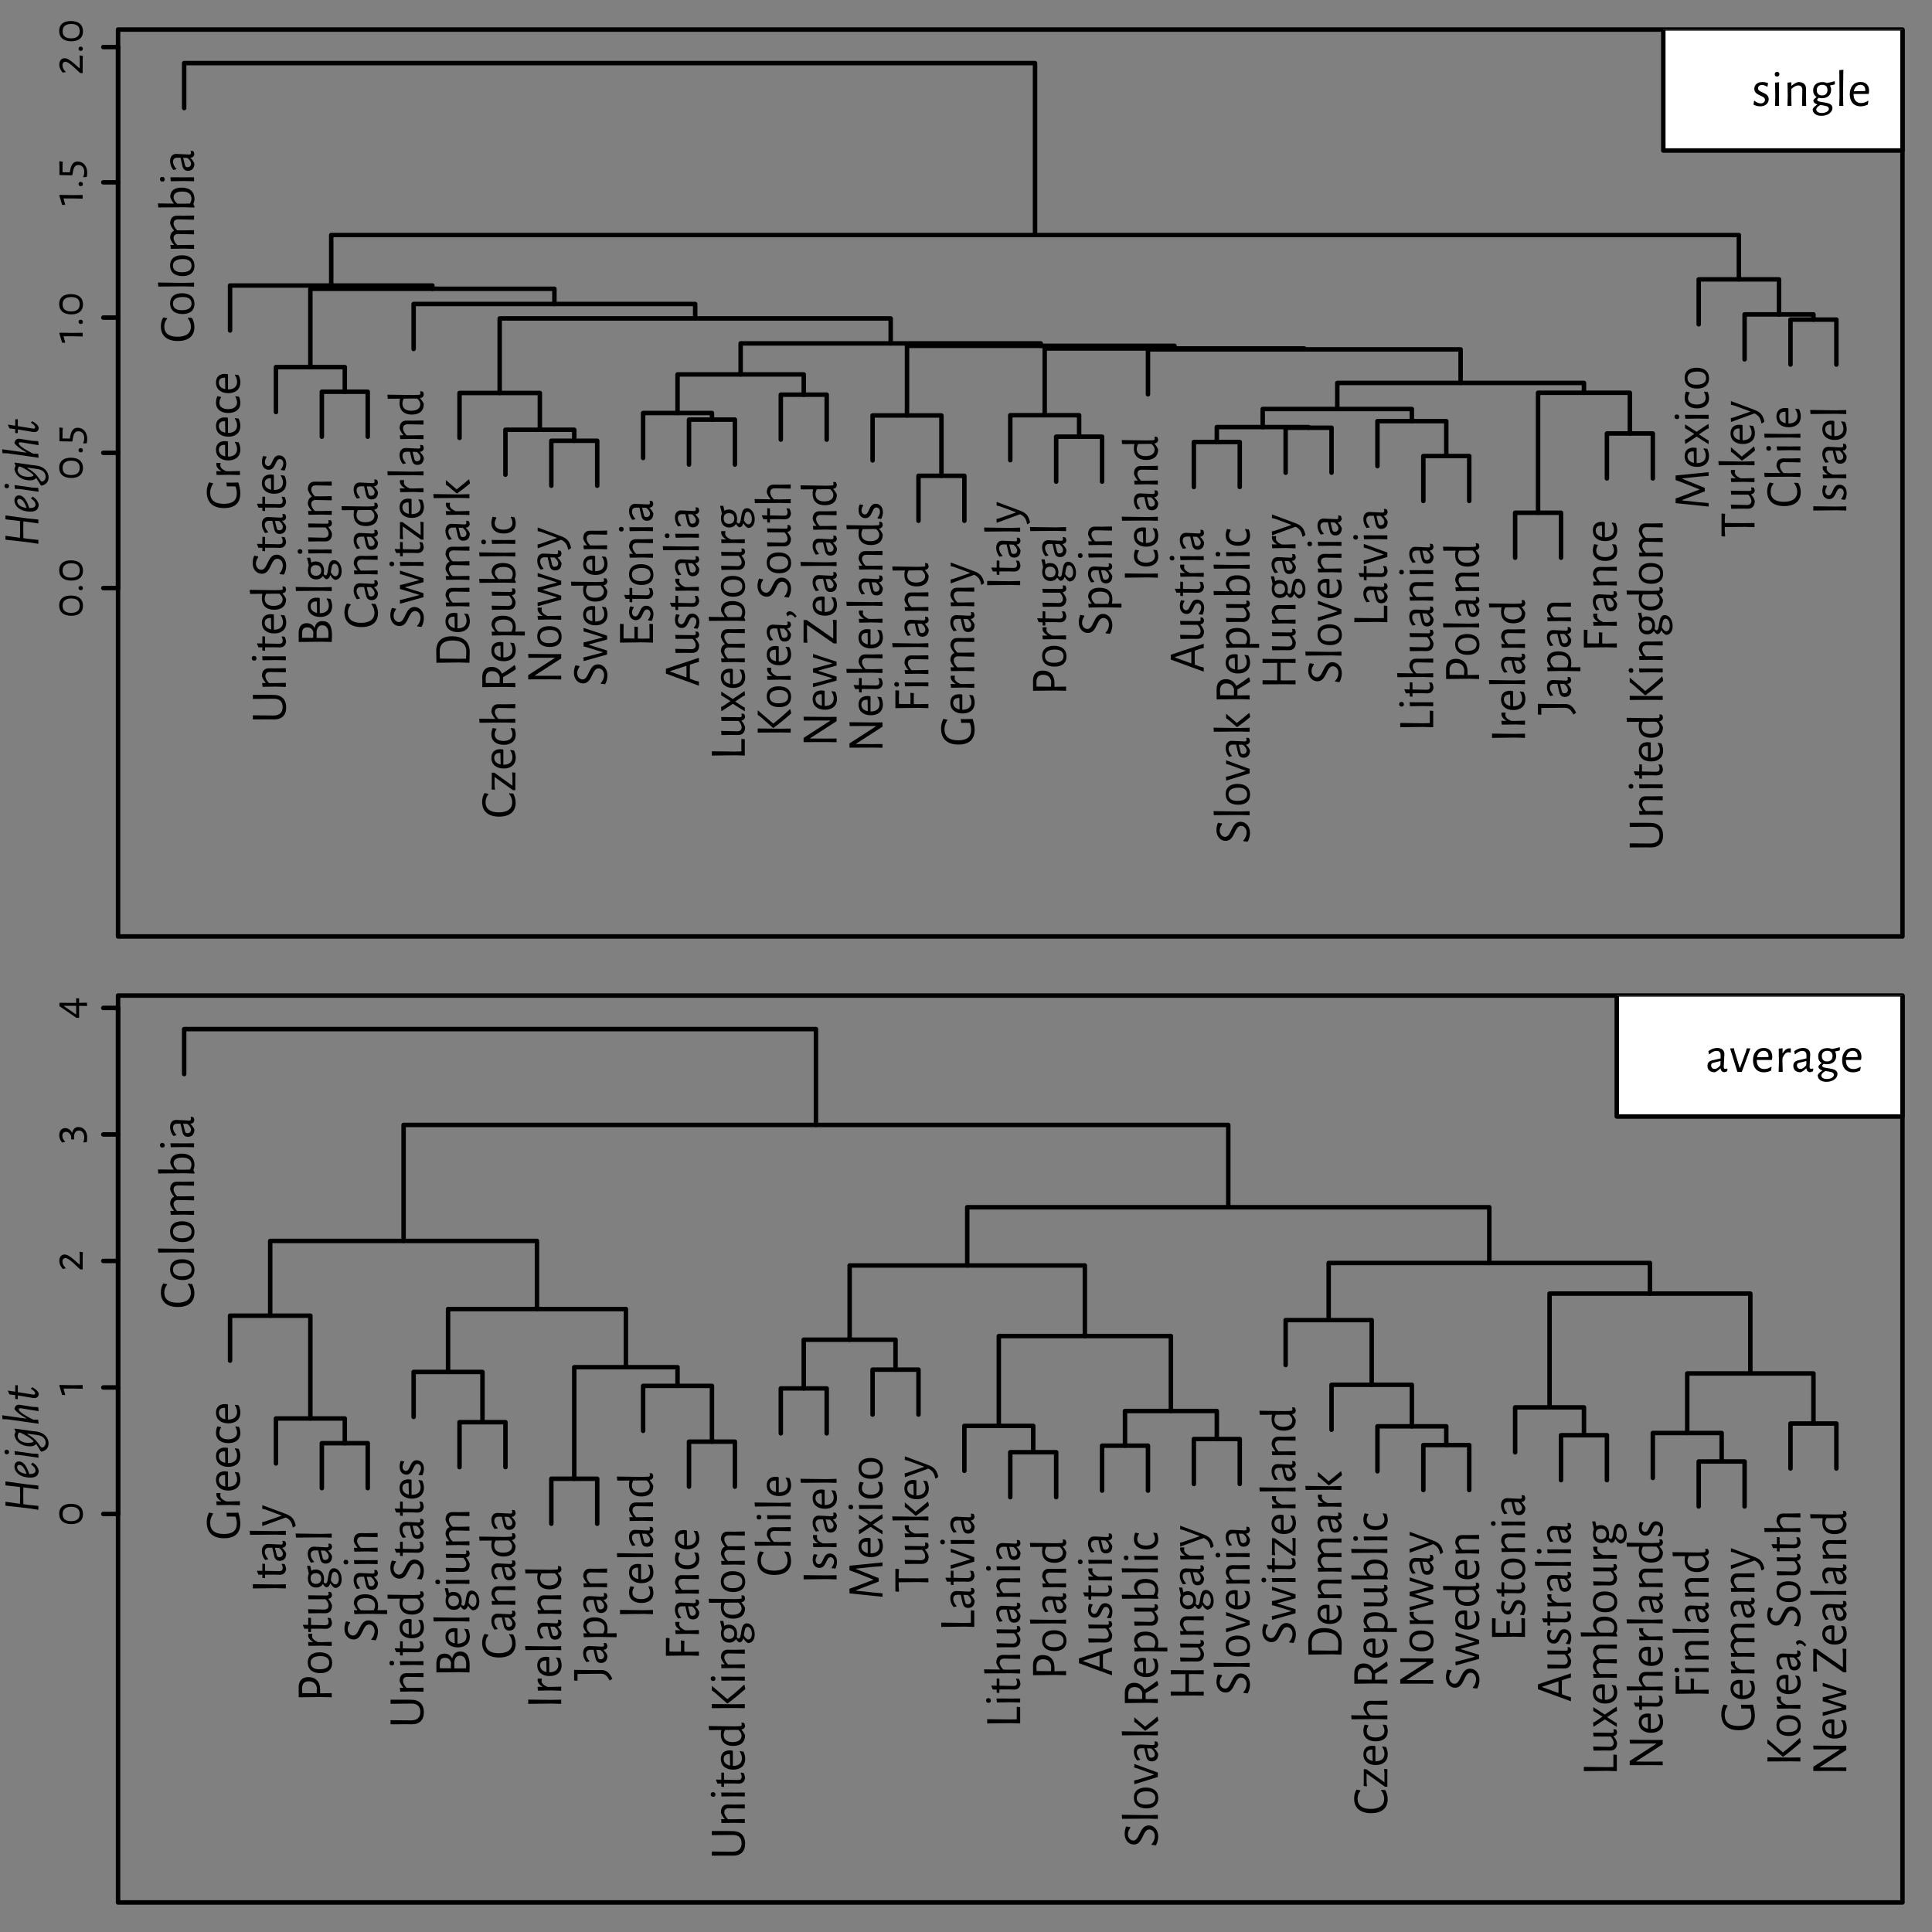 <?xml version="1.0" encoding="UTF-8"?>
<svg xmlns="http://www.w3.org/2000/svg" xmlns:xlink="http://www.w3.org/1999/xlink" width="432pt" height="432pt" viewBox="0 0 432 432" version="1.1">
<rect x="0" y="0" width="432" height="432" fill="#808080" stroke="none"/>
<defs>
<g>
<symbol overflow="visible" id="glyph0-0">
<path style="stroke:none;" d=""/>
</symbol>
<symbol overflow="visible" id="glyph0-1">
<path style="stroke:none;" d="M -7.422 -3.703 C -7.422 -1.641 -6.078 -0.438 -3.625 -0.438 C -1.234 -0.438 0.078 -1.578 0.078 -3.547 C 0.078 -4.297 -0.109 -4.938 -0.469 -5.594 L -1.344 -5.672 L -1.406 -5.547 C -0.969 -5.016 -0.703 -4.328 -0.703 -3.641 C -0.703 -2.219 -1.734 -1.391 -3.703 -1.391 C -5.656 -1.391 -6.656 -2.203 -6.656 -3.656 C -6.656 -4.359 -6.422 -4.938 -6.016 -5.422 L -6.031 -5.531 L -6.875 -5.719 C -7.234 -5.156 -7.422 -4.484 -7.422 -3.703 Z M -7.422 -3.703 "/>
</symbol>
<symbol overflow="visible" id="glyph0-2">
<path style="stroke:none;" d="M -5.359 -2.891 C -5.359 -1.359 -4.328 -0.484 -2.562 -0.484 C -0.875 -0.484 0.094 -1.312 0.094 -2.75 C 0.094 -4.281 -0.938 -5.141 -2.703 -5.141 C -4.391 -5.141 -5.359 -4.312 -5.359 -2.891 Z M -4.719 -2.828 C -4.719 -3.766 -3.953 -4.297 -2.5 -4.297 C -1.203 -4.297 -0.562 -3.766 -0.562 -2.812 C -0.562 -1.859 -1.281 -1.344 -2.766 -1.344 C -4.031 -1.344 -4.719 -1.859 -4.719 -2.828 Z M -4.719 -2.828 "/>
</symbol>
<symbol overflow="visible" id="glyph0-3">
<path style="stroke:none;" d="M -8.078 -1.891 L -8 -0.984 L -2.25 -1.031 L 0 -0.969 L 0 -1.875 L -2.312 -1.812 Z M -8.078 -1.891 "/>
</symbol>
<symbol overflow="visible" id="glyph0-4">
<path style="stroke:none;" d="M 0 -7.453 L 0 -8.375 L -2.281 -8.328 L -3.781 -8.344 C -4.766 -8.359 -5.344 -7.766 -5.344 -6.594 C -5.203 -6.109 -4.922 -5.547 -4.469 -5.031 L -4.469 -4.969 C -5.031 -4.734 -5.344 -4.188 -5.344 -3.328 C -5.219 -2.859 -4.938 -2.344 -4.516 -1.859 L -4.516 -1.797 L -5.297 -1.797 L -5.203 -0.938 L -2.234 -0.984 L 0 -0.922 L 0 -1.828 L -2.312 -1.781 L -3.766 -1.781 C -4.266 -2.297 -4.578 -2.828 -4.578 -3.344 C -4.578 -3.953 -4.188 -4.25 -3.578 -4.25 L 0 -4.172 L 0 -5.109 L -2.281 -5.062 L -3.781 -5.078 C -4.281 -5.578 -4.578 -6.094 -4.578 -6.609 C -4.578 -7.219 -4.188 -7.516 -3.578 -7.516 Z M 0 -7.453 "/>
</symbol>
<symbol overflow="visible" id="glyph0-5">
<path style="stroke:none;" d="M -5.328 -3.375 C -5.172 -2.812 -4.969 -2.438 -4.547 -1.922 L -4.547 -1.844 L -8.078 -1.891 L -8 -0.984 L -2.203 -1.031 L 0.031 -0.969 L 0.125 -1.125 L -0.156 -1.766 C 0 -2.125 0.094 -2.5 0.094 -2.891 C 0.094 -4.469 -0.938 -5.422 -2.797 -5.422 C -4.375 -5.422 -5.328 -4.719 -5.328 -3.375 Z M -0.578 -2.969 C -0.578 -2.609 -0.688 -2.25 -0.938 -1.859 L -2.312 -1.828 L -3.766 -1.844 C -4.328 -2.375 -4.578 -2.812 -4.578 -3.281 C -4.578 -4.109 -3.859 -4.547 -2.625 -4.547 C -1.234 -4.547 -0.578 -3.922 -0.578 -2.969 Z M -0.578 -2.969 "/>
</symbol>
<symbol overflow="visible" id="glyph0-6">
<path style="stroke:none;" d="M -7.625 -1.406 C -7.625 -1.062 -7.406 -0.859 -7.078 -0.859 C -6.75 -0.859 -6.562 -1.047 -6.562 -1.375 C -6.562 -1.703 -6.766 -1.906 -7.109 -1.906 C -7.422 -1.906 -7.625 -1.719 -7.625 -1.406 Z M 0 -0.938 L 0 -1.828 L -2.312 -1.812 L -5.297 -1.828 L -5.203 -0.938 L -2.234 -0.984 Z M 0 -0.938 "/>
</symbol>
<symbol overflow="visible" id="glyph0-7">
<path style="stroke:none;" d="M -5.359 -2.656 C -5.359 -2 -5.125 -1.328 -4.641 -0.688 L -3.984 -0.812 L -3.938 -0.891 C -4.469 -1.5 -4.703 -2 -4.703 -2.516 C -4.703 -3.094 -4.375 -3.422 -3.766 -3.422 L -3.031 -3.422 L -2.594 -1.547 C -2.422 -0.875 -2.062 -0.484 -1.359 -0.484 C -0.469 -0.484 0.078 -1.078 0.078 -2.109 C -0.078 -2.547 -0.375 -2.953 -0.781 -3.344 L -0.781 -3.422 C -0.281 -3.453 0.016 -3.75 0.062 -4.219 C 0.047 -4.453 -0.047 -4.688 -0.156 -4.875 L -0.672 -4.969 L -0.766 -4.875 C -0.703 -4.688 -0.688 -4.578 -0.688 -4.484 C -0.688 -4.219 -0.812 -4.125 -1.141 -4.125 C -1.547 -4.125 -3.578 -4.266 -3.984 -4.266 C -4.844 -4.266 -5.359 -3.641 -5.359 -2.656 Z M -2.438 -3.406 L -1.5 -3.375 C -0.984 -2.953 -0.672 -2.531 -0.672 -2.078 C -0.672 -1.609 -0.984 -1.297 -1.484 -1.297 C -1.812 -1.297 -1.953 -1.453 -2.031 -1.734 Z M -2.438 -3.406 "/>
</symbol>
<symbol overflow="visible" id="glyph0-8">
<path style="stroke:none;" d="M -7.422 -4.031 C -7.422 -1.75 -6.078 -0.438 -3.547 -0.438 C -1.234 -0.438 0.078 -1.5 0.078 -3.719 C 0.078 -4.438 -0.047 -5.156 -0.359 -6.156 L -1.969 -6.125 L -3.016 -6.141 L -2.938 -5.281 L -1.844 -5.297 L -0.984 -5.266 C -0.766 -4.578 -0.703 -4.203 -0.703 -3.766 C -0.703 -2.156 -1.594 -1.391 -3.578 -1.391 C -5.688 -1.391 -6.656 -2.25 -6.656 -3.891 C -6.656 -4.578 -6.469 -5.156 -6.016 -5.891 L -6.031 -6 L -6.906 -6.188 C -7.281 -5.469 -7.422 -4.766 -7.422 -4.031 Z M -7.422 -4.031 "/>
</symbol>
<symbol overflow="visible" id="glyph0-9">
<path style="stroke:none;" d="M -5.281 -3.328 C -5.281 -2.891 -5.031 -2.328 -4.203 -1.844 L -4.203 -1.781 L -5.297 -1.797 L -5.203 -0.938 L -2.234 -0.984 L 0 -0.922 L 0 -1.828 L -2.312 -1.766 L -3.109 -1.781 C -4.031 -2.203 -4.391 -2.609 -4.391 -3.109 C -4.391 -3.203 -4.375 -3.375 -4.328 -3.531 L -4.375 -3.641 L -5.25 -3.641 C -5.266 -3.547 -5.281 -3.438 -5.281 -3.328 Z M -5.281 -3.328 "/>
</symbol>
<symbol overflow="visible" id="glyph0-10">
<path style="stroke:none;" d="M -2.672 -4.641 L -2.797 -4.75 C -3 -4.781 -3.203 -4.797 -3.375 -4.797 C -4.625 -4.797 -5.359 -4.094 -5.359 -2.859 C -5.359 -1.422 -4.297 -0.484 -2.594 -0.484 C -0.938 -0.484 0.094 -1.391 0.094 -2.891 C 0.094 -3.453 -0.047 -3.984 -0.297 -4.516 L -1.078 -4.641 L -1.156 -4.547 C -0.828 -4.109 -0.641 -3.547 -0.641 -3.016 C -0.641 -1.938 -1.359 -1.328 -2.641 -1.328 L -2.672 -1.328 Z M -4.719 -2.859 C -4.719 -3.562 -4.281 -3.953 -3.5 -3.953 L -3.328 -3.938 L -3.281 -1.391 C -4.188 -1.562 -4.719 -2.094 -4.719 -2.859 Z M -4.719 -2.859 "/>
</symbol>
<symbol overflow="visible" id="glyph0-11">
<path style="stroke:none;" d="M -5.359 -2.812 C -5.359 -1.375 -4.297 -0.484 -2.594 -0.484 C -0.938 -0.484 0.094 -1.328 0.094 -2.719 C 0.094 -3.203 -0.031 -3.719 -0.203 -4.125 L -0.984 -4.234 L -1.031 -4.125 C -0.797 -3.734 -0.641 -3.25 -0.641 -2.844 C -0.641 -1.891 -1.422 -1.344 -2.641 -1.344 C -3.891 -1.344 -4.609 -1.891 -4.609 -2.781 C -4.609 -3.203 -4.438 -3.641 -4.219 -3.969 L -4.25 -4.078 L -5.047 -4.234 C -5.234 -3.859 -5.359 -3.297 -5.359 -2.812 Z M -5.359 -2.812 "/>
</symbol>
<symbol overflow="visible" id="glyph0-12">
<path style="stroke:none;" d="M -7.375 -6.344 L -7.375 -5.422 L -2.688 -5.469 C -1.375 -5.484 -0.719 -4.828 -0.719 -3.594 C -0.719 -2.344 -1.422 -1.719 -2.812 -1.719 L -7.375 -1.766 L -7.375 -0.844 L -3.688 -0.859 L -2.688 -0.844 C -0.922 -0.812 0.078 -1.781 0.078 -3.516 C 0.078 -5.328 -0.984 -6.359 -2.797 -6.328 L -3.625 -6.344 Z M -7.375 -6.344 "/>
</symbol>
<symbol overflow="visible" id="glyph0-13">
<path style="stroke:none;" d="M 0 -4.188 L 0 -5.109 L -2.281 -5.062 L -3.781 -5.078 C -4.766 -5.094 -5.344 -4.484 -5.344 -3.328 C -5.219 -2.859 -4.938 -2.344 -4.516 -1.859 L -4.516 -1.797 L -5.297 -1.797 L -5.203 -0.938 L -2.234 -0.984 L 0 -0.922 L 0 -1.828 L -2.312 -1.781 L -3.766 -1.781 C -4.266 -2.297 -4.578 -2.828 -4.578 -3.344 C -4.578 -3.953 -4.188 -4.25 -3.578 -4.25 Z M 0 -4.188 "/>
</symbol>
<symbol overflow="visible" id="glyph0-14">
<path style="stroke:none;" d="M -0.703 -2.578 C -0.703 -2.062 -0.906 -1.844 -1.531 -1.844 L -4.641 -1.906 L -4.641 -3.469 L -5.188 -3.516 L -5.25 -3.469 L -5.25 -1.906 L -6.375 -1.938 L -6.453 -1.844 L -6.109 -1.047 L -5.25 -1.047 L -5.25 -0.344 L -4.719 -0.281 L -4.641 -0.328 L -4.641 -1.062 L -2.266 -1.062 L -1.453 -1.031 C -0.547 -1.031 -0.109 -1.391 0.062 -2.266 C 0.031 -2.656 -0.062 -2.984 -0.266 -3.422 L -0.859 -3.5 L -0.938 -3.406 C -0.766 -3.078 -0.703 -2.812 -0.703 -2.578 Z M -0.703 -2.578 "/>
</symbol>
<symbol overflow="visible" id="glyph0-15">
<path style="stroke:none;" d="M -8.078 -4.938 L -8 -4.031 L -5.25 -4.047 C -5.328 -3.719 -5.359 -3.375 -5.359 -3.031 C -5.359 -1.453 -4.375 -0.484 -2.625 -0.484 C -0.922 -0.484 0.062 -1.312 0.062 -2.844 C -0.125 -3.328 -0.344 -3.641 -0.734 -4.094 L -0.734 -4.172 C -0.281 -4.234 0.016 -4.5 0.062 -4.984 C 0.047 -5.203 -0.047 -5.438 -0.156 -5.625 L -0.672 -5.719 L -0.766 -5.625 C -0.703 -5.453 -0.688 -5.344 -0.688 -5.234 C -0.688 -4.984 -0.812 -4.906 -1.125 -4.906 L -2.312 -4.859 Z M -4.719 -2.938 C -4.719 -3.297 -4.609 -3.656 -4.422 -4.047 L -2.25 -4.078 L -1.422 -4.062 C -0.891 -3.594 -0.719 -3.203 -0.719 -2.797 C -0.719 -1.891 -1.453 -1.344 -2.766 -1.344 C -4.062 -1.344 -4.719 -1.984 -4.719 -2.938 Z M -4.719 -2.938 "/>
</symbol>
<symbol overflow="visible" id="glyph0-16">
<path style="stroke:none;" d=""/>
</symbol>
<symbol overflow="visible" id="glyph0-17">
<path style="stroke:none;" d="M -7.422 -3.078 C -7.422 -1.641 -6.516 -0.672 -5.375 -0.672 C -3.25 -0.672 -3.469 -4.031 -1.906 -4.031 C -1.281 -4.031 -0.672 -3.469 -0.672 -2.547 C -0.672 -2 -0.891 -1.281 -1.438 -0.719 L -1.375 -0.594 L -0.438 -0.484 C -0.094 -1.094 0.078 -1.828 0.078 -2.469 C 0.078 -3.938 -0.891 -4.938 -2.031 -4.938 C -4.156 -4.938 -4.016 -1.562 -5.484 -1.562 C -6.062 -1.562 -6.688 -2.062 -6.688 -2.953 C -6.688 -3.438 -6.5 -3.953 -6.156 -4.406 L -6.203 -4.562 L -7.078 -4.719 C -7.344 -4.094 -7.422 -3.5 -7.422 -3.078 Z M -7.422 -3.078 "/>
</symbol>
<symbol overflow="visible" id="glyph0-18">
<path style="stroke:none;" d="M -5.344 -2.359 C -5.344 -1.219 -4.703 -0.547 -3.828 -0.547 C -2.203 -0.547 -2.422 -2.938 -1.359 -2.938 C -0.953 -2.938 -0.562 -2.594 -0.562 -1.984 C -0.562 -1.562 -0.766 -1.031 -1.141 -0.594 L -1.062 -0.484 L -0.281 -0.375 C -0.031 -0.844 0.094 -1.406 0.094 -1.891 C 0.094 -3.109 -0.672 -3.766 -1.516 -3.766 C -3.109 -3.766 -2.891 -1.375 -3.938 -1.375 C -4.328 -1.375 -4.688 -1.719 -4.688 -2.25 C -4.688 -2.609 -4.562 -2.984 -4.312 -3.359 L -4.344 -3.5 L -5.094 -3.625 C -5.266 -3.203 -5.344 -2.766 -5.344 -2.359 Z M -5.344 -2.359 "/>
</symbol>
<symbol overflow="visible" id="glyph0-19">
<path style="stroke:none;" d="M -3.844 -4.156 C -4.141 -4.859 -4.75 -5.266 -5.594 -5.266 C -6.766 -5.266 -7.391 -4.469 -7.391 -3.109 L -7.375 -1.062 L -2.219 -1.125 L 0 -1.062 L 0 -1.078 C 0.031 -1.547 0.047 -2.453 0.047 -2.703 C 0.047 -4.719 -0.672 -5.734 -2.062 -5.734 C -3.047 -5.734 -3.641 -5.203 -3.844 -4.156 Z M -5.484 -4.328 C -4.719 -4.328 -4.281 -3.938 -4.109 -3.25 L -4.156 -1.984 L -6.625 -2 L -6.625 -2.938 C -6.625 -3.906 -6.281 -4.328 -5.484 -4.328 Z M -0.719 -2.844 C -0.719 -2.609 -0.734 -2.281 -0.766 -1.984 L -2.297 -1.953 L -3.375 -1.969 L -3.391 -3.375 C -3.281 -4.297 -2.859 -4.797 -2.109 -4.797 C -1.203 -4.797 -0.719 -4.094 -0.719 -2.844 Z M -0.719 -2.844 "/>
</symbol>
<symbol overflow="visible" id="glyph0-20">
<path style="stroke:none;" d="M -4.812 -5.578 L -5.438 -5.578 L -5.516 -5.484 C -5.359 -4.938 -5.219 -4.375 -5.125 -3.812 C -5.25 -3.531 -5.328 -3.188 -5.328 -2.781 C -5.328 -1.547 -4.641 -0.734 -3.484 -0.734 C -2.812 -0.734 -2.312 -1 -2.016 -1.484 L -1.969 -1.484 C -1.766 -1.188 -1.531 -0.938 -1.266 -0.781 C -0.75 -0.781 -0.5 -1.156 -0.344 -1.641 L -0.281 -1.641 C -0.016 -1.203 0.281 -0.844 0.719 -0.625 C 1.578 -0.625 2.219 -1.312 2.219 -2.578 C 2.219 -3.953 1.453 -5.047 0.469 -5.047 C -1.219 -5.047 -0.516 -1.641 -1.375 -1.641 C -1.516 -1.641 -1.625 -1.719 -1.812 -1.969 C -1.766 -2.172 -1.719 -2.422 -1.719 -2.672 C -1.719 -3.969 -2.453 -4.75 -3.547 -4.75 C -3.938 -4.75 -4.25 -4.672 -4.531 -4.5 L -4.578 -4.516 C -4.641 -4.891 -4.719 -5.25 -4.812 -5.578 Z M -2.344 -2.719 C -2.344 -1.969 -2.797 -1.547 -3.516 -1.547 C -4.297 -1.547 -4.719 -2 -4.719 -2.766 C -4.719 -3.531 -4.297 -3.938 -3.562 -3.938 C -2.812 -3.938 -2.344 -3.5 -2.344 -2.719 Z M 0.641 -4.25 C 1.172 -4.25 1.578 -3.562 1.578 -2.672 C 1.578 -1.859 1.234 -1.438 0.812 -1.438 C 0.438 -1.438 0.125 -1.766 -0.203 -2.328 C -0.062 -3.25 -0.016 -4.25 0.641 -4.25 Z M 0.641 -4.25 "/>
</symbol>
<symbol overflow="visible" id="glyph0-21">
<path style="stroke:none;" d="M -0.766 -5.547 C -0.703 -5.359 -0.688 -5.25 -0.688 -5.141 C -0.688 -4.906 -0.812 -4.812 -1.125 -4.812 L -5.297 -4.859 L -5.203 -3.984 L -1.391 -3.984 C -0.938 -3.531 -0.703 -3.031 -0.703 -2.562 C -0.703 -1.984 -1.078 -1.672 -1.703 -1.672 L -5.297 -1.75 L -5.203 -0.828 L -2.938 -0.859 L -1.484 -0.844 C -0.5 -0.844 0.062 -1.438 0.062 -2.578 C -0.047 -3.047 -0.312 -3.531 -0.734 -4 L -0.734 -4.078 C -0.234 -4.188 0.016 -4.438 0.062 -4.891 C 0.047 -5.125 -0.047 -5.344 -0.156 -5.547 L -0.672 -5.641 Z M -0.766 -5.547 "/>
</symbol>
<symbol overflow="visible" id="glyph0-22">
<path style="stroke:none;" d="M -5.297 -1.062 L -5.25 -0.234 L 0 -1.703 L 0 -2.594 L -4.078 -3.875 L -4.078 -3.953 L 0 -5.062 L 0 -5.922 L -5.266 -7.656 L -5.266 -6.859 L -4.578 -6.688 L -0.984 -5.578 L -0.984 -5.516 L -4.625 -4.547 L -5.266 -4.422 L -5.266 -3.516 L -4.578 -3.344 L -0.984 -2.234 L -0.984 -2.156 L -4.625 -1.203 Z M -5.297 -1.062 "/>
</symbol>
<symbol overflow="visible" id="glyph0-23">
<path style="stroke:none;" d="M -5.297 -0.547 L -4.625 -0.453 L -4.547 -0.531 L -4.641 -1.344 L -4.641 -3.328 L -0.531 -0.375 L 0.016 -0.375 L 0 -0.922 L 0 -3.219 L 0.016 -4.281 L -0.641 -4.359 L -0.719 -4.297 L -0.641 -3.438 L -0.641 -1.359 L -4.719 -4.297 L -5.281 -4.281 L -5.266 -3.844 L -5.266 -1.484 Z M -5.297 -0.547 "/>
</symbol>
<symbol overflow="visible" id="glyph0-24">
<path style="stroke:none;" d="M -7.422 -3.734 L -7.375 -1.078 L -7.375 -1.062 L -2.219 -1.125 L 0 -1.062 L 0 -1.078 C 0.031 -1.719 0.062 -3.031 0.062 -3.469 C 0.062 -5.734 -1.359 -6.984 -3.938 -6.984 C -6.188 -6.984 -7.422 -5.828 -7.422 -3.734 Z M -0.703 -3.625 C -0.703 -3.375 -0.719 -2.531 -0.766 -1.984 L -2.297 -1.953 L -6.594 -2 C -6.625 -2.469 -6.641 -3.422 -6.641 -3.672 C -6.641 -5.234 -5.703 -6.047 -3.75 -6.047 C -1.688 -6.047 -0.703 -5.156 -0.703 -3.625 Z M -0.703 -3.625 "/>
</symbol>
<symbol overflow="visible" id="glyph0-25">
<path style="stroke:none;" d="M -8.078 -1.891 L -8 -0.984 L -2.25 -1.031 L 0 -0.969 L 0 -1.875 L -2.312 -1.812 Z M -5.266 -5.016 L -5.266 -3.984 L -4.797 -3.688 L -2.859 -2.031 L -2.766 -2.031 C -1.797 -2.703 -0.844 -3.453 0.062 -4.219 L 0.109 -4.328 C 0.062 -4.609 0.016 -4.891 -0.062 -5.156 L -0.156 -5.156 C -1.031 -4.406 -1.938 -3.641 -2.859 -2.938 Z M -5.266 -5.016 "/>
</symbol>
<symbol overflow="visible" id="glyph0-26">
<path style="stroke:none;" d="M 0 -4.234 L 0 -5.156 L -2.281 -5.109 L -3.781 -5.125 C -4.766 -5.141 -5.344 -4.547 -5.344 -3.375 C -5.219 -2.906 -4.938 -2.391 -4.516 -1.906 L -4.516 -1.844 L -8.078 -1.891 L -8 -0.984 L -2.25 -1.031 L 0 -0.969 L 0 -1.875 L -2.312 -1.812 L -3.766 -1.844 C -4.281 -2.344 -4.578 -2.875 -4.578 -3.391 C -4.578 -4 -4.188 -4.297 -3.578 -4.297 Z M 0 -4.234 "/>
</symbol>
<symbol overflow="visible" id="glyph0-27">
<path style="stroke:none;" d="M -2.984 -4.078 C -3.422 -5.031 -4.25 -5.594 -5.281 -5.594 C -6.641 -5.594 -7.391 -4.766 -7.391 -3.328 L -7.375 -1.062 L -2.219 -1.125 L 0 -1.062 L 0 -2 L -2.297 -1.953 L -2.734 -1.953 L -2.734 -3.297 C -1.812 -3.812 -0.875 -4.391 0.016 -4.984 L 0.109 -5.125 C 0.062 -5.422 0 -5.688 -0.109 -5.969 L -0.219 -5.984 C -1.125 -5.297 -2.031 -4.641 -2.984 -4.078 Z M -6.594 -2 L -6.625 -3.109 C -6.594 -4.109 -6.156 -4.641 -5.203 -4.641 C -4.297 -4.641 -3.719 -4.188 -3.484 -3.344 L -3.516 -1.969 Z M -6.594 -2 "/>
</symbol>
<symbol overflow="visible" id="glyph0-28">
<path style="stroke:none;" d="M -5.328 -3.312 C -5.188 -2.766 -4.984 -2.391 -4.547 -1.859 L -4.547 -1.781 L -5.297 -1.797 L -5.203 -0.922 L -2.234 -0.984 L 2.125 -0.922 L 2.125 -1.812 L -0.016 -1.797 C 0.062 -2.141 0.094 -2.484 0.094 -2.797 C 0.094 -4.422 -0.953 -5.359 -2.797 -5.359 C -4.422 -5.359 -5.328 -4.641 -5.328 -3.312 Z M -0.578 -2.906 C -0.578 -2.547 -0.672 -2.172 -0.875 -1.781 L -2.312 -1.766 L -3.766 -1.781 C -4.328 -2.297 -4.578 -2.75 -4.578 -3.234 C -4.578 -4.047 -3.875 -4.5 -2.609 -4.5 C -1.312 -4.5 -0.578 -3.922 -0.578 -2.906 Z M -0.578 -2.906 "/>
</symbol>
<symbol overflow="visible" id="glyph0-29">
<path style="stroke:none;" d="M -7.391 -6.781 L -7.328 -5.922 L -1.469 -5.938 L -1.469 -5.859 L -7.375 -2.047 L -7.375 -1.094 L -2.188 -1.109 L 0 -1.078 L 0 -1.906 L -2.422 -1.891 L -5.906 -1.906 L -5.906 -1.969 L 0 -5.781 L 0 -6.75 L -2.156 -6.734 Z M -7.391 -6.781 "/>
</symbol>
<symbol overflow="visible" id="glyph0-30">
<path style="stroke:none;" d="M -5.297 -0.969 L -5.25 -0.109 L 0 -2.031 C 1.031 -1.484 1.328 -0.938 1.547 0.172 L 1.656 0.203 C 1.844 0.109 2.031 -0.016 2.203 -0.188 L 2.203 -0.266 C 1.844 -1.719 1.359 -2.328 -0.188 -2.891 L -5.266 -4.781 L -5.266 -3.969 L -4.547 -3.797 L -0.984 -2.484 L -0.984 -2.406 L -4.625 -1.141 Z M -5.297 -0.969 "/>
</symbol>
<symbol overflow="visible" id="glyph0-31">
<path style="stroke:none;" d="M -0.812 -5.219 L -0.766 -3.453 L -0.766 -1.984 L -2.297 -1.953 L -3.391 -1.969 L -3.406 -3.281 L -3.375 -4.562 L -4.094 -4.641 L -4.172 -4.578 L -4.141 -3.359 L -4.156 -1.984 L -6.578 -2 L -6.594 -3.469 L -6.562 -5.203 L -7.281 -5.266 L -7.375 -5.219 L -7.375 -1.062 L -2.219 -1.125 L 0 -1.062 L 0 -5.203 L -0.719 -5.281 Z M -0.812 -5.219 "/>
</symbol>
<symbol overflow="visible" id="glyph0-32">
<path style="stroke:none;" d="M -7.375 -3.938 L -7.375 -2.859 L 0 -0.156 L 0 -1.078 L -0.781 -1.266 L -2 -1.719 L -2.031 -3.203 L -2 -4.859 L -0.734 -5.281 L 0 -5.453 L 0 -6.391 Z M -2.766 -3.281 L -2.781 -2 L -6.422 -3.328 L -6.422 -3.422 L -2.781 -4.609 Z M -2.766 -3.281 "/>
</symbol>
<symbol overflow="visible" id="glyph0-33">
<path style="stroke:none;" d="M -0.766 -4.688 L -0.766 -1.953 L -2.297 -1.922 L -7.375 -1.984 L -7.375 -1.031 L -2.219 -1.094 L 0 -1.031 L 0 -4.672 L -0.688 -4.75 Z M -0.766 -4.688 "/>
</symbol>
<symbol overflow="visible" id="glyph0-34">
<path style="stroke:none;" d="M -5.297 -1.25 L -5.234 -0.281 L -2.672 -1.953 L 0 -0.266 L 0 -1.109 L -0.453 -1.344 L -2.156 -2.453 L -0.5 -3.578 L 0.047 -3.828 L -0.047 -4.797 L -2.688 -3.031 L -5.266 -4.688 L -5.266 -3.828 L -4.797 -3.562 L -3.203 -2.562 L -4.812 -1.469 Z M -5.297 -1.25 "/>
</symbol>
<symbol overflow="visible" id="glyph0-35">
<path style="stroke:none;" d="M -7.375 -2 L -7.375 -1.078 L -2.219 -1.109 L 0 -1.078 L 0 -1.984 L -2.297 -1.953 Z M -7.375 -6.078 L -7.375 -5.047 L -6.734 -4.594 L -3.938 -2.125 L -3.859 -2.125 C -2.516 -3.109 -1.203 -4.203 0.047 -5.297 L 0.109 -5.422 C 0.062 -5.703 0 -6 -0.078 -6.281 L -0.203 -6.297 C -1.359 -5.172 -2.641 -4.078 -3.906 -3.094 Z M -7.375 -6.078 "/>
</symbol>
<symbol overflow="visible" id="glyph0-36">
<path style="stroke:none;" d="M -1 -1.453 C -0.938 -1.234 -0.828 -1.016 -0.703 -0.828 L -0.609 -0.828 C -0.453 -1.062 -0.281 -1.188 -0.062 -1.188 C 0.281 -1.188 0.625 -0.969 0.938 -0.547 L 1.031 -0.547 L 1.312 -0.859 C 0.781 -1.594 0.266 -1.938 -0.234 -1.938 C -0.547 -1.938 -0.812 -1.766 -1 -1.453 Z M -1 -1.453 "/>
</symbol>
<symbol overflow="visible" id="glyph0-37">
<path style="stroke:none;" d="M -7.391 -5.594 L -7.375 -5.031 L -7.391 -0.562 L -6.594 -0.5 L -6.531 -0.547 L -6.609 -1.656 L -6.609 -4.5 L -0.641 -0.359 L 0.031 -0.359 L 0 -1.016 L 0 -4.25 L 0.016 -5.578 L -0.766 -5.656 L -0.828 -5.609 L -0.75 -4.516 L -0.75 -1.453 L -6.688 -5.594 Z M -7.391 -5.594 "/>
</symbol>
<symbol overflow="visible" id="glyph0-38">
<path style="stroke:none;" d="M -6.594 -3.281 L -6.547 -4.984 L -7.281 -5.062 L -7.375 -4.984 L -7.375 -1.062 L -2.219 -1.125 L 0 -1.062 L 0 -2 L -2.297 -1.953 L -3.25 -1.969 L -3.266 -3.125 L -3.234 -4.406 L -3.938 -4.484 L -4.031 -4.422 L -3.984 -3.219 L -4.016 -1.984 L -6.578 -2 Z M -6.594 -3.281 "/>
</symbol>
<symbol overflow="visible" id="glyph0-39">
<path style="stroke:none;" d="M -7.375 -2.016 L -7.375 -1.062 L -2.219 -1.125 L 0 -1.062 L 0 -2 L -2.297 -1.953 Z M -7.375 -2.016 "/>
</symbol>
<symbol overflow="visible" id="glyph0-40">
<path style="stroke:none;" d="M -7.391 -3.328 L -7.375 -1.062 L -2.219 -1.125 L 0 -1.062 L 0 -2 L -2.297 -1.953 L -2.594 -1.953 L -2.594 -2.828 C -2.594 -4.547 -3.594 -5.578 -5.219 -5.578 C -6.609 -5.578 -7.391 -4.766 -7.391 -3.328 Z M -3.328 -3.172 L -3.359 -1.969 L -6.594 -2 L -6.625 -3.109 C -6.594 -4.109 -6.125 -4.641 -5.141 -4.641 C -4.109 -4.641 -3.484 -4.125 -3.328 -3.172 Z M -3.328 -3.172 "/>
</symbol>
<symbol overflow="visible" id="glyph0-41">
<path style="stroke:none;" d="M -5.297 -1.078 L -5.25 -0.234 L 0 -1.859 L 0 -2.844 L -5.266 -4.766 L -5.266 -3.953 L -4.547 -3.766 L -0.906 -2.438 L -0.906 -2.375 L -4.594 -1.234 Z M -5.297 -1.078 "/>
</symbol>
<symbol overflow="visible" id="glyph0-42">
<path style="stroke:none;" d="M -7.375 -6.781 L -7.375 -5.859 L -4.109 -5.891 L -4.094 -3.922 L -4.109 -1.969 L -7.375 -2 L -7.375 -1.078 L -2.219 -1.109 L 0 -1.078 L 0 -1.984 L -2.297 -1.953 L -3.328 -1.969 L -3.328 -5.891 L -2.219 -5.906 L 0 -5.859 L 0 -6.766 L -2.297 -6.734 Z M -7.375 -6.781 "/>
</symbol>
<symbol overflow="visible" id="glyph0-43">
<path style="stroke:none;" d="M -7.375 -2.5 L -7.375 -0.125 L -6.688 -0.062 L -6.609 -0.156 L -6.625 -1.578 L -2.344 -1.625 L -1.344 -1.625 C -0.469 -1.625 -0.016 -1.188 0.547 -0.156 L 0.656 -0.156 L 1.172 -0.516 C 0.484 -1.953 -0.203 -2.469 -1.359 -2.469 L -2.438 -2.453 Z M -7.375 -2.5 "/>
</symbol>
<symbol overflow="visible" id="glyph0-44">
<path style="stroke:none;" d="M -7.375 -7.641 L -7.375 -6.609 L -6.312 -6.234 L -2.047 -4.547 L -2.047 -4.484 L -6.25 -2.891 L -7.375 -2.5 L -7.375 -1.453 L 0 -0.688 L 0 -1.469 L -2.312 -1.672 L -5.906 -2.062 L -5.906 -2.156 L -0.844 -4.094 L -0.844 -4.859 L -5.906 -6.906 L -5.906 -6.984 L -2.25 -7.375 L 0 -7.547 L 0 -8.375 Z M -7.375 -7.641 "/>
</symbol>
<symbol overflow="visible" id="glyph0-45">
<path style="stroke:none;" d="M -7.375 -5.328 L -7.375 -0.328 L -6.656 -0.25 L -6.562 -0.312 L -6.641 -1.625 L -6.641 -2.375 L -2.219 -2.422 L 0 -2.359 L 0 -3.281 L -2.297 -3.25 L -6.641 -3.281 L -6.641 -4.031 L -6.562 -5.328 L -7.281 -5.391 Z M -7.375 -5.328 "/>
</symbol>
<symbol overflow="visible" id="glyph1-0">
<path style="stroke:none;" d=""/>
</symbol>
<symbol overflow="visible" id="glyph1-1">
<path style="stroke:none;" d="M -5.25 -2.812 C -5.25 -1.328 -4.266 -0.484 -2.516 -0.484 C -0.859 -0.484 0.078 -1.297 0.078 -2.703 C 0.078 -4.188 -0.906 -5.016 -2.625 -5.016 C -4.312 -5.016 -5.25 -4.219 -5.25 -2.812 Z M -4.484 -2.734 C -4.484 -3.797 -3.812 -4.359 -2.531 -4.359 C -1.297 -4.359 -0.656 -3.812 -0.656 -2.75 C -0.656 -1.688 -1.312 -1.141 -2.578 -1.141 C -3.844 -1.141 -4.484 -1.688 -4.484 -2.734 Z M -4.484 -2.734 "/>
</symbol>
<symbol overflow="visible" id="glyph1-2">
<path style="stroke:none;" d="M -0.922 -1.203 C -0.922 -0.906 -0.719 -0.719 -0.422 -0.719 C -0.125 -0.719 0.047 -0.891 0.047 -1.172 C 0.047 -1.484 -0.141 -1.672 -0.453 -1.672 C -0.734 -1.672 -0.922 -1.484 -0.922 -1.203 Z M -0.922 -1.203 "/>
</symbol>
<symbol overflow="visible" id="glyph1-3">
<path style="stroke:none;" d="M -5.219 -3.859 L -5.188 -2.906 L -5.188 -1.5 L -5.203 -0.953 L -5.094 -0.812 L -2.375 -0.766 L -2.297 -0.828 L -2.141 -1.719 C -1.953 -2.688 -1.578 -3.062 -0.969 -3.062 C -0.172 -3.062 0.359 -2.484 0.359 -1.531 C 0.359 -1.172 0.297 -0.812 0.109 -0.391 L 0.188 -0.328 L 0.922 -0.391 C 0.984 -0.703 1.016 -1.047 1.016 -1.359 C 1.016 -2.812 0.156 -3.844 -1.109 -3.844 C -1.922 -3.844 -2.469 -3.406 -2.75 -2.078 L -2.875 -1.422 L -4.5 -1.453 L -4.5 -3 L -4.438 -3.75 L -4.5 -3.812 L -5.156 -3.906 Z M -5.219 -3.859 "/>
</symbol>
<symbol overflow="visible" id="glyph1-4">
<path style="stroke:none;" d="M -5.219 -2.219 L -4.594 -0.109 L -3.938 -0.109 L -3.906 -0.203 L -4.281 -1.547 L -2.047 -1.547 L 0 -1.5 L 0 -2.328 L -2.156 -2.297 L -5.141 -2.344 Z M -5.219 -2.219 "/>
</symbol>
<symbol overflow="visible" id="glyph1-5">
<path style="stroke:none;" d="M -5.219 -2.391 C -5.219 -1.734 -4.922 -1.109 -4.438 -0.578 L -3.812 -0.703 L -3.812 -0.812 C -4.25 -1.203 -4.516 -1.734 -4.516 -2.234 C -4.516 -2.734 -4.234 -3.016 -3.875 -3.016 C -3.438 -3.016 -2.906 -2.641 -2.109 -1.938 L -0.547 -0.484 L -0.016 -0.484 L 0.016 -0.547 L 0 -0.922 L 0 -3.25 L 0.047 -4.312 L -0.656 -4.438 L -0.703 -4.375 L -0.641 -3.5 L -0.641 -1.578 L -0.688 -1.547 L -1.891 -2.609 C -2.844 -3.438 -3.5 -3.812 -4.062 -3.812 C -4.766 -3.812 -5.219 -3.219 -5.219 -2.391 Z M -5.219 -2.391 "/>
</symbol>
<symbol overflow="visible" id="glyph1-6">
<path style="stroke:none;" d="M -5.234 -1.984 C -5.234 -1.391 -5.031 -0.859 -4.594 -0.328 L -3.938 -0.453 L -3.938 -0.547 C -4.328 -0.984 -4.547 -1.391 -4.547 -1.828 C -4.547 -2.375 -4.234 -2.734 -3.734 -2.734 C -3.047 -2.734 -2.562 -2.047 -2.562 -1.484 L -2.547 -1.031 L -1.984 -1.016 L -1.922 -1.062 L -1.922 -1.672 C -1.891 -2.547 -1.5 -3.016 -0.844 -3.016 C -0.109 -3.016 0.359 -2.391 0.359 -1.484 C 0.359 -1.125 0.297 -0.766 0.156 -0.422 L 0.203 -0.359 L 0.922 -0.406 C 0.969 -0.703 1.016 -1.109 1.016 -1.422 C 1.016 -2.844 0.219 -3.797 -0.953 -3.797 C -1.656 -3.797 -2.141 -3.359 -2.328 -2.531 L -2.375 -2.531 C -2.734 -3.25 -3.344 -3.562 -3.906 -3.562 C -4.688 -3.562 -5.234 -2.938 -5.234 -1.984 Z M -5.234 -1.984 "/>
</symbol>
<symbol overflow="visible" id="glyph1-7">
<path style="stroke:none;" d="M -0.781 -4.625 L -1.359 -4.672 L -1.453 -4.609 L -1.453 -3.625 L -5.188 -3.656 L -5.188 -2.891 L -1.391 -0.281 L -0.859 -0.281 L -0.781 -0.328 L -0.797 -1.016 L -0.797 -2.969 L 0.953 -2.938 L 1.016 -3 L 0.953 -3.625 L 0.891 -3.672 L -0.797 -3.641 L -0.797 -3.656 Z M -1.453 -1.016 L -4.188 -2.906 L -4.188 -2.969 L -1.453 -2.969 Z M -1.453 -1.016 "/>
</symbol>
<symbol overflow="visible" id="glyph2-0">
<path style="stroke:none;" d=""/>
</symbol>
<symbol overflow="visible" id="glyph2-1">
<path style="stroke:none;" d="M -7.359 -6.188 L -4.109 -5.812 L -4.078 -3.938 L -4.109 -2.062 L -7.359 -2.516 L -7.359 -1.641 L -2.219 -1.062 L 0 -0.719 L 0 -1.594 L -2.281 -1.828 L -3.344 -1.984 L -3.375 -3.766 L -3.344 -5.734 L -2.219 -5.594 L 0 -5.281 L 0 -6.141 L -2.281 -6.375 L -7.359 -7.062 Z M -7.359 -6.188 "/>
</symbol>
<symbol overflow="visible" id="glyph2-2">
<path style="stroke:none;" d="M -1.609 -3.328 C -0.938 -2.859 -0.641 -2.453 -0.641 -1.984 C -0.641 -1.453 -1.062 -1.203 -2.031 -1.203 C -2.625 -3.078 -3.406 -4.031 -4.328 -4.031 C -4.906 -4.031 -5.266 -3.688 -5.344 -3.031 L -5.359 -2.938 C -5.297 -1.453 -3.859 -0.406 -1.797 -0.406 C -0.609 -0.406 -0.031 -0.844 0.078 -1.812 L 0.078 -1.953 C -0.062 -2.688 -0.5 -3.266 -1.234 -3.75 L -1.594 -3.469 Z M -4.734 -2.75 C -4.734 -3.109 -4.578 -3.25 -4.266 -3.25 C -3.625 -3.25 -3.078 -2.562 -2.641 -1.234 C -3.906 -1.375 -4.734 -1.969 -4.734 -2.75 Z M -4.734 -2.75 "/>
</symbol>
<symbol overflow="visible" id="glyph2-3">
<path style="stroke:none;" d="M -7.578 -1.812 C -7.578 -1.484 -7.375 -1.281 -7.062 -1.281 C -6.75 -1.281 -6.562 -1.469 -6.562 -1.781 C -6.562 -2.094 -6.766 -2.281 -7.094 -2.281 C -7.391 -2.281 -7.578 -2.109 -7.578 -1.812 Z M -5.328 -2 L -5.25 -1.156 L -4.125 -1.109 L 0.047 -0.5 L -0.031 -1.375 L -1.25 -1.422 Z M -5.328 -2 "/>
</symbol>
<symbol overflow="visible" id="glyph2-4">
<path style="stroke:none;" d="M -5.359 -4.406 L -5.078 -3.859 L -5.344 -3.156 L -5.344 -3.094 C -5.078 -1.422 -3.531 -0.547 -1.906 -0.547 C -1.234 -0.547 -0.828 -0.703 -0.547 -1.031 L -0.438 -1.016 L 0.578 0.609 L 0.672 0.641 C 1.703 0.453 2.281 -0.219 2.281 -1.203 C 2.281 -2.5 1.281 -3.625 -0.438 -3.859 L -1.297 -3.953 L -5.297 -4.516 Z M -4.641 -2.938 L -4.391 -3.641 L -4.125 -3.609 L -3.984 -3.594 C -2.125 -2.719 -1.078 -1.844 -1.078 -1.641 C -1.078 -1.547 -1.359 -1.328 -2.203 -1.328 C -3.531 -1.328 -4.641 -1.875 -4.641 -2.938 Z M 1.625 -1.375 C 1.625 -0.672 1.172 -0.281 0.797 -0.281 C 0.719 -0.281 0.672 -0.297 0.594 -0.375 L -0.281 -1.547 C -0.781 -2.188 -1.531 -2.75 -2.422 -3.25 L -2.422 -3.375 L -0.203 -3.078 C 1 -2.891 1.625 -2.234 1.625 -1.375 Z M 1.625 -1.375 "/>
</symbol>
<symbol overflow="visible" id="glyph2-5">
<path style="stroke:none;" d="M -5.344 -3.906 L -5.344 -3.766 C -4.812 -3.094 -4.031 -2.5 -2.734 -1.766 L -2.734 -1.672 L -8.094 -2.422 L -8.016 -1.547 L -6.906 -1.516 L 0.047 -0.531 L -0.031 -1.406 L -1.156 -1.453 C -3.297 -2.484 -4.391 -3.328 -4.391 -3.75 C -4.391 -3.906 -4.25 -3.984 -4.031 -3.984 L -3.891 -3.984 L 0.047 -3.344 L -0.031 -4.234 L -1.234 -4.297 L -4.203 -4.766 L -4.344 -4.781 C -4.891 -4.797 -5.234 -4.406 -5.344 -3.906 Z M -5.344 -3.906 "/>
</symbol>
<symbol overflow="visible" id="glyph2-6">
<path style="stroke:none;" d="M -4.594 -2.203 L -4.594 -3.719 L -5.078 -3.766 L -5.172 -3.703 L -5.172 -2.297 L -6.75 -2.547 L -6.812 -2.484 L -6.453 -1.688 L -5.172 -1.531 L -5.172 -0.672 L -4.656 -0.625 L -4.594 -0.672 L -4.594 -1.453 L -4.125 -1.391 L -1.156 -0.891 L -0.891 -0.875 C -0.281 -0.875 0.078 -1.234 0.078 -1.844 C -0.062 -2.391 -0.438 -2.766 -1.328 -3.297 L -1.641 -3.062 L -1.641 -2.953 C -1 -2.547 -0.719 -2.219 -0.719 -1.953 C -0.719 -1.75 -0.859 -1.641 -1.094 -1.641 L -1.281 -1.672 Z M -4.594 -2.203 "/>
</symbol>
<symbol overflow="visible" id="glyph3-0">
<path style="stroke:none;" d=""/>
</symbol>
<symbol overflow="visible" id="glyph3-1">
<path style="stroke:none;" d="M 2.359 -5.344 C 1.219 -5.344 0.547 -4.703 0.547 -3.828 C 0.547 -2.203 2.938 -2.422 2.938 -1.359 C 2.938 -0.953 2.594 -0.562 1.984 -0.562 C 1.562 -0.562 1.031 -0.766 0.594 -1.141 L 0.484 -1.062 L 0.375 -0.281 C 0.844 -0.031 1.406 0.094 1.891 0.094 C 3.109 0.094 3.766 -0.672 3.766 -1.516 C 3.766 -3.109 1.375 -2.891 1.375 -3.938 C 1.375 -4.328 1.719 -4.688 2.25 -4.688 C 2.609 -4.688 2.984 -4.562 3.359 -4.312 L 3.5 -4.344 L 3.625 -5.094 C 3.203 -5.266 2.766 -5.344 2.359 -5.344 Z M 2.359 -5.344 "/>
</symbol>
<symbol overflow="visible" id="glyph3-2">
<path style="stroke:none;" d="M 1.406 -7.625 C 1.062 -7.625 0.859 -7.406 0.859 -7.078 C 0.859 -6.75 1.047 -6.562 1.375 -6.562 C 1.703 -6.562 1.906 -6.766 1.906 -7.109 C 1.906 -7.422 1.719 -7.625 1.406 -7.625 Z M 0.938 0 L 1.828 0 L 1.812 -2.312 L 1.828 -5.297 L 0.938 -5.203 L 0.984 -2.234 Z M 0.938 0 "/>
</symbol>
<symbol overflow="visible" id="glyph3-3">
<path style="stroke:none;" d="M 4.188 0 L 5.109 0 L 5.062 -2.281 L 5.078 -3.781 C 5.094 -4.766 4.484 -5.344 3.328 -5.344 C 2.859 -5.219 2.344 -4.938 1.859 -4.516 L 1.797 -4.516 L 1.797 -5.297 L 0.938 -5.203 L 0.984 -2.234 L 0.922 0 L 1.828 0 L 1.781 -2.312 L 1.781 -3.766 C 2.297 -4.266 2.828 -4.578 3.344 -4.578 C 3.953 -4.578 4.25 -4.188 4.25 -3.578 Z M 4.188 0 "/>
</symbol>
<symbol overflow="visible" id="glyph3-4">
<path style="stroke:none;" d="M 5.578 -4.812 L 5.578 -5.438 L 5.484 -5.516 C 4.938 -5.359 4.375 -5.219 3.812 -5.125 C 3.531 -5.25 3.188 -5.328 2.781 -5.328 C 1.547 -5.328 0.734 -4.641 0.734 -3.484 C 0.734 -2.812 1 -2.312 1.484 -2.016 L 1.484 -1.969 C 1.188 -1.766 0.938 -1.531 0.781 -1.266 C 0.781 -0.75 1.156 -0.5 1.641 -0.344 L 1.641 -0.281 C 1.203 -0.016 0.844 0.281 0.625 0.719 C 0.625 1.578 1.312 2.219 2.578 2.219 C 3.953 2.219 5.047 1.453 5.047 0.469 C 5.047 -1.219 1.641 -0.516 1.641 -1.375 C 1.641 -1.516 1.719 -1.625 1.969 -1.812 C 2.172 -1.766 2.422 -1.719 2.672 -1.719 C 3.969 -1.719 4.75 -2.453 4.75 -3.547 C 4.75 -3.938 4.672 -4.25 4.5 -4.531 L 4.516 -4.578 C 4.891 -4.641 5.25 -4.719 5.578 -4.812 Z M 2.719 -2.344 C 1.969 -2.344 1.547 -2.797 1.547 -3.516 C 1.547 -4.297 2 -4.719 2.766 -4.719 C 3.531 -4.719 3.938 -4.297 3.938 -3.562 C 3.938 -2.812 3.5 -2.344 2.719 -2.344 Z M 4.25 0.641 C 4.25 1.172 3.562 1.578 2.672 1.578 C 1.859 1.578 1.438 1.234 1.438 0.812 C 1.438 0.438 1.766 0.125 2.328 -0.203 C 3.25 -0.062 4.25 -0.016 4.25 0.641 Z M 4.25 0.641 "/>
</symbol>
<symbol overflow="visible" id="glyph3-5">
<path style="stroke:none;" d="M 1.891 -8.078 L 0.984 -8 L 1.031 -2.25 L 0.969 0 L 1.875 0 L 1.812 -2.312 Z M 1.891 -8.078 "/>
</symbol>
<symbol overflow="visible" id="glyph3-6">
<path style="stroke:none;" d="M 4.641 -2.672 L 4.75 -2.797 C 4.781 -3 4.797 -3.203 4.797 -3.375 C 4.797 -4.625 4.094 -5.359 2.859 -5.359 C 1.422 -5.359 0.484 -4.297 0.484 -2.594 C 0.484 -0.938 1.391 0.094 2.891 0.094 C 3.453 0.094 3.984 -0.047 4.516 -0.297 L 4.641 -1.078 L 4.547 -1.156 C 4.109 -0.828 3.547 -0.641 3.016 -0.641 C 1.938 -0.641 1.328 -1.359 1.328 -2.641 L 1.328 -2.672 Z M 2.859 -4.719 C 3.562 -4.719 3.953 -4.281 3.953 -3.5 L 3.938 -3.328 L 1.391 -3.281 C 1.562 -4.188 2.094 -4.719 2.859 -4.719 Z M 2.859 -4.719 "/>
</symbol>
<symbol overflow="visible" id="glyph3-7">
<path style="stroke:none;" d="M 2.656 -5.359 C 2 -5.359 1.328 -5.125 0.688 -4.641 L 0.812 -3.984 L 0.891 -3.938 C 1.5 -4.469 2 -4.703 2.516 -4.703 C 3.094 -4.703 3.422 -4.375 3.422 -3.766 L 3.422 -3.031 L 1.547 -2.594 C 0.875 -2.422 0.484 -2.062 0.484 -1.359 C 0.484 -0.469 1.078 0.078 2.109 0.078 C 2.547 -0.078 2.953 -0.375 3.344 -0.781 L 3.422 -0.781 C 3.453 -0.281 3.75 0.016 4.219 0.062 C 4.453 0.047 4.688 -0.047 4.875 -0.156 L 4.969 -0.672 L 4.875 -0.766 C 4.688 -0.703 4.578 -0.688 4.484 -0.688 C 4.219 -0.688 4.125 -0.812 4.125 -1.141 C 4.125 -1.547 4.266 -3.578 4.266 -3.984 C 4.266 -4.844 3.641 -5.359 2.656 -5.359 Z M 3.406 -2.438 L 3.375 -1.5 C 2.953 -0.984 2.531 -0.672 2.078 -0.672 C 1.609 -0.672 1.297 -0.984 1.297 -1.484 C 1.297 -1.812 1.453 -1.953 1.734 -2.031 Z M 3.406 -2.438 "/>
</symbol>
<symbol overflow="visible" id="glyph3-8">
<path style="stroke:none;" d="M 1.078 -5.297 L 0.234 -5.25 L 1.859 0 L 2.844 0 L 4.766 -5.266 L 3.953 -5.266 L 3.766 -4.547 L 2.438 -0.906 L 2.375 -0.906 L 1.234 -4.594 Z M 1.078 -5.297 "/>
</symbol>
<symbol overflow="visible" id="glyph3-9">
<path style="stroke:none;" d="M 3.328 -5.281 C 2.891 -5.281 2.328 -5.031 1.844 -4.203 L 1.781 -4.203 L 1.797 -5.297 L 0.938 -5.203 L 0.984 -2.234 L 0.922 0 L 1.828 0 L 1.766 -2.312 L 1.781 -3.109 C 2.203 -4.031 2.609 -4.391 3.109 -4.391 C 3.203 -4.391 3.375 -4.375 3.531 -4.328 L 3.641 -4.375 L 3.641 -5.25 C 3.547 -5.266 3.438 -5.281 3.328 -5.281 Z M 3.328 -5.281 "/>
</symbol>
</g>
<clipPath id="clip1">
  <path d="M 371 6.602 L 426 6.602 L 426 34 L 371 34 Z M 371 6.602 "/>
</clipPath>
<clipPath id="clip2">
  <path d="M 371 6.602 L 426 6.602 L 426 35 L 371 35 Z M 371 6.602 "/>
</clipPath>
<clipPath id="clip3">
  <path d="M 361 222.602 L 426 222.602 L 426 250 L 361 250 Z M 361 222.602 "/>
</clipPath>
<clipPath id="clip4">
  <path d="M 361 222.602 L 426 222.602 L 426 251 L 361 251 Z M 361 222.602 "/>
</clipPath>
</defs>
<g id="surface58">
<g style="fill:rgb(0%,0%,0%);fill-opacity:1;">
  <use xlink:href="#glyph0-1" x="43.391" y="76.688"/>
  <use xlink:href="#glyph0-2" x="43.391" y="70.707"/>
  <use xlink:href="#glyph0-3" x="43.391" y="65.061"/>
  <use xlink:href="#glyph0-2" x="43.391" y="62.221"/>
  <use xlink:href="#glyph0-4" x="43.391" y="56.574"/>
  <use xlink:href="#glyph0-5" x="43.391" y="47.374"/>
  <use xlink:href="#glyph0-6" x="43.391" y="41.463"/>
  <use xlink:href="#glyph0-7" x="43.391" y="38.68"/>
</g>
<g style="fill:rgb(0%,0%,0%);fill-opacity:1;">
  <use xlink:href="#glyph0-8" x="53.652" y="114.047"/>
  <use xlink:href="#glyph0-9" x="53.652" y="107.147"/>
  <use xlink:href="#glyph0-10" x="53.652" y="103.432"/>
  <use xlink:href="#glyph0-10" x="53.652" y="98.131"/>
  <use xlink:href="#glyph0-11" x="53.652" y="92.829"/>
  <use xlink:href="#glyph0-10" x="53.652" y="88.402"/>
</g>
<g style="fill:rgb(0%,0%,0%);fill-opacity:1;">
  <use xlink:href="#glyph0-12" x="63.914" y="161.711"/>
  <use xlink:href="#glyph0-13" x="63.914" y="154.512"/>
  <use xlink:href="#glyph0-6" x="63.914" y="148.578"/>
  <use xlink:href="#glyph0-14" x="63.914" y="145.795"/>
  <use xlink:href="#glyph0-10" x="63.914" y="142.126"/>
  <use xlink:href="#glyph0-15" x="63.914" y="136.825"/>
  <use xlink:href="#glyph0-16" x="63.914" y="130.868"/>
  <use xlink:href="#glyph0-17" x="63.914" y="128.97"/>
  <use xlink:href="#glyph0-14" x="63.914" y="123.542"/>
  <use xlink:href="#glyph0-7" x="63.914" y="119.874"/>
  <use xlink:href="#glyph0-14" x="63.914" y="114.561"/>
  <use xlink:href="#glyph0-10" x="63.914" y="110.892"/>
  <use xlink:href="#glyph0-18" x="63.914" y="105.591"/>
</g>
<g style="fill:rgb(0%,0%,0%);fill-opacity:1;">
  <use xlink:href="#glyph0-19" x="74.176" y="144.613"/>
  <use xlink:href="#glyph0-10" x="74.176" y="138.438"/>
  <use xlink:href="#glyph0-3" x="74.176" y="133.136"/>
  <use xlink:href="#glyph0-20" x="74.176" y="130.296"/>
  <use xlink:href="#glyph0-6" x="74.176" y="124.695"/>
  <use xlink:href="#glyph0-21" x="74.176" y="121.912"/>
  <use xlink:href="#glyph0-4" x="74.176" y="116.047"/>
</g>
<g style="fill:rgb(0%,0%,0%);fill-opacity:1;">
  <use xlink:href="#glyph0-1" x="84.438" y="140.656"/>
  <use xlink:href="#glyph0-7" x="84.438" y="134.676"/>
  <use xlink:href="#glyph0-13" x="84.438" y="129.363"/>
  <use xlink:href="#glyph0-7" x="84.438" y="123.429"/>
  <use xlink:href="#glyph0-15" x="84.438" y="118.116"/>
  <use xlink:href="#glyph0-7" x="84.438" y="112.159"/>
</g>
<path style="fill:none;stroke-width:1;stroke-linecap:round;stroke-linejoin:round;stroke:rgb(0%,0%,0%);stroke-opacity:1;stroke-miterlimit:10;" d="M 71.965 97.648 L 71.965 87.594 L 82.227 87.594 L 82.227 97.648 "/>
<path style="fill:none;stroke-width:1;stroke-linecap:round;stroke-linejoin:round;stroke:rgb(0%,0%,0%);stroke-opacity:1;stroke-miterlimit:10;" d="M 61.703 92.137 L 61.703 82.082 L 77.098 82.082 L 77.098 87.594 "/>
<g style="fill:rgb(0%,0%,0%);fill-opacity:1;">
  <use xlink:href="#glyph0-17" x="94.699" y="140.66"/>
  <use xlink:href="#glyph0-22" x="94.699" y="135.232"/>
  <use xlink:href="#glyph0-6" x="94.699" y="127.481"/>
  <use xlink:href="#glyph0-14" x="94.699" y="124.698"/>
  <use xlink:href="#glyph0-23" x="94.699" y="121.03"/>
  <use xlink:href="#glyph0-10" x="94.699" y="116.292"/>
  <use xlink:href="#glyph0-9" x="94.699" y="110.99"/>
  <use xlink:href="#glyph0-3" x="94.699" y="107.276"/>
  <use xlink:href="#glyph0-7" x="94.699" y="104.435"/>
  <use xlink:href="#glyph0-13" x="94.699" y="99.122"/>
  <use xlink:href="#glyph0-15" x="94.699" y="93.188"/>
</g>
<g style="fill:rgb(0%,0%,0%);fill-opacity:1;">
  <use xlink:href="#glyph0-24" x="104.965" y="149.258"/>
  <use xlink:href="#glyph0-10" x="104.965" y="141.829"/>
  <use xlink:href="#glyph0-13" x="104.965" y="136.527"/>
  <use xlink:href="#glyph0-4" x="104.965" y="130.593"/>
  <use xlink:href="#glyph0-7" x="104.965" y="121.393"/>
  <use xlink:href="#glyph0-9" x="104.965" y="116.08"/>
  <use xlink:href="#glyph0-25" x="104.965" y="112.366"/>
</g>
<g style="fill:rgb(0%,0%,0%);fill-opacity:1;">
  <use xlink:href="#glyph0-1" x="115.227" y="183.039"/>
  <use xlink:href="#glyph0-23" x="115.227" y="177.059"/>
  <use xlink:href="#glyph0-10" x="115.227" y="172.321"/>
  <use xlink:href="#glyph0-11" x="115.227" y="167.02"/>
  <use xlink:href="#glyph0-26" x="115.227" y="162.592"/>
  <use xlink:href="#glyph0-16" x="115.227" y="156.612"/>
  <use xlink:href="#glyph0-27" x="115.227" y="154.715"/>
  <use xlink:href="#glyph0-10" x="115.227" y="148.332"/>
  <use xlink:href="#glyph0-28" x="115.227" y="143.031"/>
  <use xlink:href="#glyph0-21" x="115.227" y="137.177"/>
  <use xlink:href="#glyph0-5" x="115.227" y="131.312"/>
  <use xlink:href="#glyph0-3" x="115.227" y="125.401"/>
  <use xlink:href="#glyph0-6" x="115.227" y="122.561"/>
  <use xlink:href="#glyph0-11" x="115.227" y="119.778"/>
</g>
<g style="fill:rgb(0%,0%,0%);fill-opacity:1;">
  <use xlink:href="#glyph0-29" x="125.488" y="153.004"/>
  <use xlink:href="#glyph0-2" x="125.488" y="145.149"/>
  <use xlink:href="#glyph0-9" x="125.488" y="139.503"/>
  <use xlink:href="#glyph0-22" x="125.488" y="135.788"/>
  <use xlink:href="#glyph0-7" x="125.488" y="128.037"/>
  <use xlink:href="#glyph0-30" x="125.488" y="122.724"/>
</g>
<g style="fill:rgb(0%,0%,0%);fill-opacity:1;">
  <use xlink:href="#glyph0-17" x="135.75" y="153.484"/>
  <use xlink:href="#glyph0-22" x="135.75" y="148.056"/>
  <use xlink:href="#glyph0-10" x="135.75" y="140.305"/>
  <use xlink:href="#glyph0-15" x="135.75" y="135.004"/>
  <use xlink:href="#glyph0-10" x="135.75" y="129.047"/>
  <use xlink:href="#glyph0-13" x="135.75" y="123.745"/>
</g>
<path style="fill:none;stroke-width:1;stroke-linecap:round;stroke-linejoin:round;stroke:rgb(0%,0%,0%);stroke-opacity:1;stroke-miterlimit:10;" d="M 123.277 108.613 L 123.277 98.559 L 133.539 98.559 L 133.539 108.613 "/>
<path style="fill:none;stroke-width:1;stroke-linecap:round;stroke-linejoin:round;stroke:rgb(0%,0%,0%);stroke-opacity:1;stroke-miterlimit:10;" d="M 113.016 106.148 L 113.016 96.094 L 128.406 96.094 L 128.406 98.559 "/>
<path style="fill:none;stroke-width:1;stroke-linecap:round;stroke-linejoin:round;stroke:rgb(0%,0%,0%);stroke-opacity:1;stroke-miterlimit:10;" d="M 102.75 97.922 L 102.75 87.867 L 120.711 87.867 L 120.711 96.094 "/>
<g style="fill:rgb(0%,0%,0%);fill-opacity:1;">
  <use xlink:href="#glyph0-31" x="146.012" y="144.754"/>
  <use xlink:href="#glyph0-18" x="146.012" y="139.211"/>
  <use xlink:href="#glyph0-14" x="146.012" y="134.956"/>
  <use xlink:href="#glyph0-2" x="146.012" y="131.287"/>
  <use xlink:href="#glyph0-13" x="146.012" y="125.641"/>
  <use xlink:href="#glyph0-6" x="146.012" y="119.707"/>
  <use xlink:href="#glyph0-7" x="146.012" y="116.924"/>
</g>
<g style="fill:rgb(0%,0%,0%);fill-opacity:1;">
  <use xlink:href="#glyph0-32" x="156.273" y="153.48"/>
  <use xlink:href="#glyph0-21" x="156.273" y="146.833"/>
  <use xlink:href="#glyph0-18" x="156.273" y="140.968"/>
  <use xlink:href="#glyph0-14" x="156.273" y="136.713"/>
  <use xlink:href="#glyph0-9" x="156.273" y="133.045"/>
  <use xlink:href="#glyph0-7" x="156.273" y="129.33"/>
  <use xlink:href="#glyph0-3" x="156.273" y="124.017"/>
  <use xlink:href="#glyph0-6" x="156.273" y="121.177"/>
  <use xlink:href="#glyph0-7" x="156.273" y="118.394"/>
</g>
<g style="fill:rgb(0%,0%,0%);fill-opacity:1;">
  <use xlink:href="#glyph0-33" x="166.539" y="169.973"/>
  <use xlink:href="#glyph0-21" x="166.539" y="165.189"/>
  <use xlink:href="#glyph0-34" x="166.539" y="159.324"/>
  <use xlink:href="#glyph0-10" x="166.539" y="154.321"/>
  <use xlink:href="#glyph0-4" x="166.539" y="149.02"/>
  <use xlink:href="#glyph0-5" x="166.539" y="139.82"/>
  <use xlink:href="#glyph0-2" x="166.539" y="133.909"/>
  <use xlink:href="#glyph0-21" x="166.539" y="128.262"/>
  <use xlink:href="#glyph0-9" x="166.539" y="122.397"/>
  <use xlink:href="#glyph0-20" x="166.539" y="118.683"/>
</g>
<path style="fill:none;stroke-width:1;stroke-linecap:round;stroke-linejoin:round;stroke:rgb(0%,0%,0%);stroke-opacity:1;stroke-miterlimit:10;" d="M 154.062 103.879 L 154.062 93.824 L 164.324 93.824 L 164.324 103.879 "/>
<path style="fill:none;stroke-width:1;stroke-linecap:round;stroke-linejoin:round;stroke:rgb(0%,0%,0%);stroke-opacity:1;stroke-miterlimit:10;" d="M 143.801 102.406 L 143.801 92.352 L 159.195 92.352 L 159.195 93.824 "/>
<g style="fill:rgb(0%,0%,0%);fill-opacity:1;">
  <use xlink:href="#glyph0-35" x="176.801" y="164.891"/>
  <use xlink:href="#glyph0-2" x="176.801" y="158.6"/>
  <use xlink:href="#glyph0-9" x="176.801" y="152.954"/>
  <use xlink:href="#glyph0-10" x="176.801" y="149.239"/>
  <use xlink:href="#glyph0-7" x="176.801" y="143.938"/>
  <use xlink:href="#glyph0-36" x="176.801" y="138.625"/>
  <use xlink:href="#glyph0-16" x="176.801" y="135.991"/>
  <use xlink:href="#glyph0-17" x="176.801" y="134.094"/>
  <use xlink:href="#glyph0-2" x="176.801" y="128.666"/>
  <use xlink:href="#glyph0-21" x="176.801" y="123.019"/>
  <use xlink:href="#glyph0-14" x="176.801" y="117.154"/>
  <use xlink:href="#glyph0-26" x="176.801" y="113.486"/>
</g>
<g style="fill:rgb(0%,0%,0%);fill-opacity:1;">
  <use xlink:href="#glyph0-29" x="187.062" y="167.039"/>
  <use xlink:href="#glyph0-10" x="187.062" y="159.185"/>
  <use xlink:href="#glyph0-22" x="187.062" y="153.883"/>
  <use xlink:href="#glyph0-16" x="187.062" y="146.132"/>
  <use xlink:href="#glyph0-37" x="187.062" y="144.235"/>
  <use xlink:href="#glyph0-10" x="187.062" y="138.163"/>
  <use xlink:href="#glyph0-7" x="187.062" y="132.861"/>
  <use xlink:href="#glyph0-3" x="187.062" y="127.548"/>
  <use xlink:href="#glyph0-7" x="187.062" y="124.708"/>
  <use xlink:href="#glyph0-13" x="187.062" y="119.395"/>
  <use xlink:href="#glyph0-15" x="187.062" y="113.461"/>
</g>
<path style="fill:none;stroke-width:1;stroke-linecap:round;stroke-linejoin:round;stroke:rgb(0%,0%,0%);stroke-opacity:1;stroke-miterlimit:10;" d="M 174.59 98.305 L 174.59 88.25 L 184.852 88.25 L 184.852 98.305 "/>
<path style="fill:none;stroke-width:1;stroke-linecap:round;stroke-linejoin:round;stroke:rgb(0%,0%,0%);stroke-opacity:1;stroke-miterlimit:10;" d="M 151.496 92.352 L 151.496 83.723 L 179.719 83.723 L 179.719 88.25 "/>
<g style="fill:rgb(0%,0%,0%);fill-opacity:1;">
  <use xlink:href="#glyph0-29" x="197.324" y="168.273"/>
  <use xlink:href="#glyph0-10" x="197.324" y="160.419"/>
  <use xlink:href="#glyph0-14" x="197.324" y="155.117"/>
  <use xlink:href="#glyph0-26" x="197.324" y="151.449"/>
  <use xlink:href="#glyph0-10" x="197.324" y="145.469"/>
  <use xlink:href="#glyph0-9" x="197.324" y="140.167"/>
  <use xlink:href="#glyph0-3" x="197.324" y="136.453"/>
  <use xlink:href="#glyph0-7" x="197.324" y="133.612"/>
  <use xlink:href="#glyph0-13" x="197.324" y="128.299"/>
  <use xlink:href="#glyph0-15" x="197.324" y="122.365"/>
  <use xlink:href="#glyph0-18" x="197.324" y="116.408"/>
</g>
<g style="fill:rgb(0%,0%,0%);fill-opacity:1;">
  <use xlink:href="#glyph0-38" x="207.586" y="159.402"/>
  <use xlink:href="#glyph0-6" x="207.586" y="154.411"/>
  <use xlink:href="#glyph0-13" x="207.586" y="151.628"/>
  <use xlink:href="#glyph0-3" x="207.586" y="145.694"/>
  <use xlink:href="#glyph0-7" x="207.586" y="142.854"/>
  <use xlink:href="#glyph0-13" x="207.586" y="137.541"/>
  <use xlink:href="#glyph0-15" x="207.586" y="131.607"/>
</g>
<g style="fill:rgb(0%,0%,0%);fill-opacity:1;">
  <use xlink:href="#glyph0-8" x="217.848" y="166.922"/>
  <use xlink:href="#glyph0-10" x="217.848" y="160.022"/>
  <use xlink:href="#glyph0-9" x="217.848" y="154.72"/>
  <use xlink:href="#glyph0-4" x="217.848" y="151.006"/>
  <use xlink:href="#glyph0-7" x="217.848" y="141.806"/>
  <use xlink:href="#glyph0-13" x="217.848" y="136.493"/>
  <use xlink:href="#glyph0-30" x="217.848" y="130.559"/>
</g>
<path style="fill:none;stroke-width:1;stroke-linecap:round;stroke-linejoin:round;stroke:rgb(0%,0%,0%);stroke-opacity:1;stroke-miterlimit:10;" d="M 205.375 116.449 L 205.375 106.395 L 215.637 106.395 L 215.637 116.449 "/>
<path style="fill:none;stroke-width:1;stroke-linecap:round;stroke-linejoin:round;stroke:rgb(0%,0%,0%);stroke-opacity:1;stroke-miterlimit:10;" d="M 195.113 102.949 L 195.113 92.895 L 210.508 92.895 L 210.508 106.395 "/>
<g style="fill:rgb(0%,0%,0%);fill-opacity:1;">
  <use xlink:href="#glyph0-39" x="228.113" y="131.914"/>
  <use xlink:href="#glyph0-14" x="228.113" y="128.832"/>
  <use xlink:href="#glyph0-7" x="228.113" y="125.164"/>
  <use xlink:href="#glyph0-3" x="228.113" y="119.851"/>
  <use xlink:href="#glyph0-30" x="228.113" y="117.01"/>
</g>
<g style="fill:rgb(0%,0%,0%);fill-opacity:1;">
  <use xlink:href="#glyph0-40" x="238.375" y="155.523"/>
  <use xlink:href="#glyph0-2" x="238.375" y="149.543"/>
  <use xlink:href="#glyph0-9" x="238.375" y="143.897"/>
  <use xlink:href="#glyph0-14" x="238.375" y="140.182"/>
  <use xlink:href="#glyph0-21" x="238.375" y="136.514"/>
  <use xlink:href="#glyph0-20" x="238.375" y="130.649"/>
  <use xlink:href="#glyph0-7" x="238.375" y="125.048"/>
  <use xlink:href="#glyph0-3" x="238.375" y="119.735"/>
</g>
<g style="fill:rgb(0%,0%,0%);fill-opacity:1;">
  <use xlink:href="#glyph0-17" x="248.637" y="142.207"/>
  <use xlink:href="#glyph0-28" x="248.637" y="136.779"/>
  <use xlink:href="#glyph0-7" x="248.637" y="130.926"/>
  <use xlink:href="#glyph0-6" x="248.637" y="125.613"/>
  <use xlink:href="#glyph0-13" x="248.637" y="122.83"/>
</g>
<path style="fill:none;stroke-width:1;stroke-linecap:round;stroke-linejoin:round;stroke:rgb(0%,0%,0%);stroke-opacity:1;stroke-miterlimit:10;" d="M 236.164 107.695 L 236.164 97.641 L 246.426 97.641 L 246.426 107.695 "/>
<path style="fill:none;stroke-width:1;stroke-linecap:round;stroke-linejoin:round;stroke:rgb(0%,0%,0%);stroke-opacity:1;stroke-miterlimit:10;" d="M 225.898 102.898 L 225.898 92.844 L 241.293 92.844 L 241.293 97.641 "/>
<g style="fill:rgb(0%,0%,0%);fill-opacity:1;">
  <use xlink:href="#glyph0-39" x="258.898" y="130.234"/>
  <use xlink:href="#glyph0-11" x="258.898" y="127.152"/>
  <use xlink:href="#glyph0-10" x="258.898" y="122.725"/>
  <use xlink:href="#glyph0-3" x="258.898" y="117.423"/>
  <use xlink:href="#glyph0-7" x="258.898" y="114.583"/>
  <use xlink:href="#glyph0-13" x="258.898" y="109.27"/>
  <use xlink:href="#glyph0-15" x="258.898" y="103.336"/>
</g>
<g style="fill:rgb(0%,0%,0%);fill-opacity:1;">
  <use xlink:href="#glyph0-32" x="269.16" y="150.34"/>
  <use xlink:href="#glyph0-21" x="269.16" y="143.693"/>
  <use xlink:href="#glyph0-18" x="269.16" y="137.828"/>
  <use xlink:href="#glyph0-14" x="269.16" y="133.573"/>
  <use xlink:href="#glyph0-9" x="269.16" y="129.904"/>
  <use xlink:href="#glyph0-6" x="269.16" y="126.19"/>
  <use xlink:href="#glyph0-7" x="269.16" y="123.407"/>
</g>
<g style="fill:rgb(0%,0%,0%);fill-opacity:1;">
  <use xlink:href="#glyph0-17" x="279.422" y="188.691"/>
  <use xlink:href="#glyph0-3" x="279.422" y="183.263"/>
  <use xlink:href="#glyph0-2" x="279.422" y="180.423"/>
  <use xlink:href="#glyph0-41" x="279.422" y="174.776"/>
  <use xlink:href="#glyph0-7" x="279.422" y="169.912"/>
  <use xlink:href="#glyph0-25" x="279.422" y="164.599"/>
  <use xlink:href="#glyph0-16" x="279.422" y="159.355"/>
  <use xlink:href="#glyph0-27" x="279.422" y="157.457"/>
  <use xlink:href="#glyph0-10" x="279.422" y="151.075"/>
  <use xlink:href="#glyph0-28" x="279.422" y="145.773"/>
  <use xlink:href="#glyph0-21" x="279.422" y="139.92"/>
  <use xlink:href="#glyph0-5" x="279.422" y="134.055"/>
  <use xlink:href="#glyph0-3" x="279.422" y="128.144"/>
  <use xlink:href="#glyph0-6" x="279.422" y="125.303"/>
  <use xlink:href="#glyph0-11" x="279.422" y="122.52"/>
</g>
<path style="fill:none;stroke-width:1;stroke-linecap:round;stroke-linejoin:round;stroke:rgb(0%,0%,0%);stroke-opacity:1;stroke-miterlimit:10;" d="M 266.949 108.895 L 266.949 98.84 L 277.211 98.84 L 277.211 108.895 "/>
<g style="fill:rgb(0%,0%,0%);fill-opacity:1;">
  <use xlink:href="#glyph0-42" x="289.684" y="154.102"/>
  <use xlink:href="#glyph0-21" x="289.684" y="146.236"/>
  <use xlink:href="#glyph0-13" x="289.684" y="140.371"/>
  <use xlink:href="#glyph0-20" x="289.684" y="134.437"/>
  <use xlink:href="#glyph0-7" x="289.684" y="128.836"/>
  <use xlink:href="#glyph0-9" x="289.684" y="123.523"/>
  <use xlink:href="#glyph0-30" x="289.684" y="119.809"/>
</g>
<g style="fill:rgb(0%,0%,0%);fill-opacity:1;">
  <use xlink:href="#glyph0-17" x="299.949" y="153.008"/>
  <use xlink:href="#glyph0-3" x="299.949" y="147.58"/>
  <use xlink:href="#glyph0-2" x="299.949" y="144.739"/>
  <use xlink:href="#glyph0-41" x="299.949" y="139.093"/>
  <use xlink:href="#glyph0-10" x="299.949" y="134.228"/>
  <use xlink:href="#glyph0-13" x="299.949" y="128.927"/>
  <use xlink:href="#glyph0-6" x="299.949" y="122.993"/>
  <use xlink:href="#glyph0-7" x="299.949" y="120.21"/>
</g>
<path style="fill:none;stroke-width:1;stroke-linecap:round;stroke-linejoin:round;stroke:rgb(0%,0%,0%);stroke-opacity:1;stroke-miterlimit:10;" d="M 287.473 105.699 L 287.473 95.645 L 297.738 95.645 L 297.738 105.699 "/>
<path style="fill:none;stroke-width:1;stroke-linecap:round;stroke-linejoin:round;stroke:rgb(0%,0%,0%);stroke-opacity:1;stroke-miterlimit:10;" d="M 272.082 98.84 L 272.082 95.5 L 292.605 95.5 L 292.605 95.645 "/>
<g style="fill:rgb(0%,0%,0%);fill-opacity:1;">
  <use xlink:href="#glyph0-33" x="310.211" y="140.156"/>
  <use xlink:href="#glyph0-7" x="310.211" y="135.372"/>
  <use xlink:href="#glyph0-14" x="310.211" y="130.059"/>
  <use xlink:href="#glyph0-41" x="310.211" y="126.391"/>
  <use xlink:href="#glyph0-6" x="310.211" y="121.526"/>
  <use xlink:href="#glyph0-7" x="310.211" y="118.743"/>
</g>
<g style="fill:rgb(0%,0%,0%);fill-opacity:1;">
  <use xlink:href="#glyph0-33" x="320.473" y="163.641"/>
  <use xlink:href="#glyph0-6" x="320.473" y="158.857"/>
  <use xlink:href="#glyph0-14" x="320.473" y="156.074"/>
  <use xlink:href="#glyph0-26" x="320.473" y="152.405"/>
  <use xlink:href="#glyph0-21" x="320.473" y="146.425"/>
  <use xlink:href="#glyph0-7" x="320.473" y="140.56"/>
  <use xlink:href="#glyph0-13" x="320.473" y="135.247"/>
  <use xlink:href="#glyph0-6" x="320.473" y="129.313"/>
  <use xlink:href="#glyph0-7" x="320.473" y="126.53"/>
</g>
<g style="fill:rgb(0%,0%,0%);fill-opacity:1;">
  <use xlink:href="#glyph0-40" x="330.734" y="152.891"/>
  <use xlink:href="#glyph0-2" x="330.734" y="146.911"/>
  <use xlink:href="#glyph0-3" x="330.734" y="141.264"/>
  <use xlink:href="#glyph0-7" x="330.734" y="138.424"/>
  <use xlink:href="#glyph0-13" x="330.734" y="133.111"/>
  <use xlink:href="#glyph0-15" x="330.734" y="127.177"/>
</g>
<path style="fill:none;stroke-width:1;stroke-linecap:round;stroke-linejoin:round;stroke:rgb(0%,0%,0%);stroke-opacity:1;stroke-miterlimit:10;" d="M 318.262 112.02 L 318.262 101.965 L 328.523 101.965 L 328.523 112.02 "/>
<path style="fill:none;stroke-width:1;stroke-linecap:round;stroke-linejoin:round;stroke:rgb(0%,0%,0%);stroke-opacity:1;stroke-miterlimit:10;" d="M 308 104.227 L 308 94.172 L 323.391 94.172 L 323.391 101.965 "/>
<path style="fill:none;stroke-width:1;stroke-linecap:round;stroke-linejoin:round;stroke:rgb(0%,0%,0%);stroke-opacity:1;stroke-miterlimit:10;" d="M 282.344 95.5 L 282.344 91.453 L 315.695 91.453 L 315.695 94.172 "/>
<g style="fill:rgb(0%,0%,0%);fill-opacity:1;">
  <use xlink:href="#glyph0-39" x="340.996" y="166.051"/>
  <use xlink:href="#glyph0-9" x="340.996" y="162.969"/>
  <use xlink:href="#glyph0-10" x="340.996" y="159.254"/>
  <use xlink:href="#glyph0-3" x="340.996" y="153.953"/>
  <use xlink:href="#glyph0-7" x="340.996" y="151.112"/>
  <use xlink:href="#glyph0-13" x="340.996" y="145.799"/>
  <use xlink:href="#glyph0-15" x="340.996" y="139.865"/>
</g>
<g style="fill:rgb(0%,0%,0%);fill-opacity:1;">
  <use xlink:href="#glyph0-43" x="351.258" y="159.887"/>
  <use xlink:href="#glyph0-7" x="351.258" y="156.322"/>
  <use xlink:href="#glyph0-28" x="351.258" y="151.009"/>
  <use xlink:href="#glyph0-7" x="351.258" y="145.155"/>
  <use xlink:href="#glyph0-13" x="351.258" y="139.842"/>
</g>
<path style="fill:none;stroke-width:1;stroke-linecap:round;stroke-linejoin:round;stroke:rgb(0%,0%,0%);stroke-opacity:1;stroke-miterlimit:10;" d="M 338.785 124.711 L 338.785 114.656 L 349.047 114.656 L 349.047 124.711 "/>
<g style="fill:rgb(0%,0%,0%);fill-opacity:1;">
  <use xlink:href="#glyph0-38" x="361.523" y="145.859"/>
  <use xlink:href="#glyph0-9" x="361.523" y="140.868"/>
  <use xlink:href="#glyph0-7" x="361.523" y="137.154"/>
  <use xlink:href="#glyph0-13" x="361.523" y="131.841"/>
  <use xlink:href="#glyph0-11" x="361.523" y="125.907"/>
  <use xlink:href="#glyph0-10" x="361.523" y="121.479"/>
</g>
<g style="fill:rgb(0%,0%,0%);fill-opacity:1;">
  <use xlink:href="#glyph0-12" x="371.785" y="190.332"/>
  <use xlink:href="#glyph0-13" x="371.785" y="183.133"/>
  <use xlink:href="#glyph0-6" x="371.785" y="177.199"/>
  <use xlink:href="#glyph0-14" x="371.785" y="174.416"/>
  <use xlink:href="#glyph0-10" x="371.785" y="170.748"/>
  <use xlink:href="#glyph0-15" x="371.785" y="165.446"/>
  <use xlink:href="#glyph0-16" x="371.785" y="159.489"/>
  <use xlink:href="#glyph0-35" x="371.785" y="157.592"/>
  <use xlink:href="#glyph0-6" x="371.785" y="151.301"/>
  <use xlink:href="#glyph0-13" x="371.785" y="148.518"/>
  <use xlink:href="#glyph0-20" x="371.785" y="142.584"/>
  <use xlink:href="#glyph0-15" x="371.785" y="136.984"/>
  <use xlink:href="#glyph0-2" x="371.785" y="131.027"/>
  <use xlink:href="#glyph0-4" x="371.785" y="125.38"/>
</g>
<path style="fill:none;stroke-width:1;stroke-linecap:round;stroke-linejoin:round;stroke:rgb(0%,0%,0%);stroke-opacity:1;stroke-miterlimit:10;" d="M 359.309 106.98 L 359.309 96.926 L 369.574 96.926 L 369.574 106.98 "/>
<path style="fill:none;stroke-width:1;stroke-linecap:round;stroke-linejoin:round;stroke:rgb(0%,0%,0%);stroke-opacity:1;stroke-miterlimit:10;" d="M 343.918 114.656 L 343.918 87.824 L 364.441 87.824 L 364.441 96.926 "/>
<path style="fill:none;stroke-width:1;stroke-linecap:round;stroke-linejoin:round;stroke:rgb(0%,0%,0%);stroke-opacity:1;stroke-miterlimit:10;" d="M 299.02 91.453 L 299.02 85.625 L 354.18 85.625 L 354.18 87.824 "/>
<path style="fill:none;stroke-width:1;stroke-linecap:round;stroke-linejoin:round;stroke:rgb(0%,0%,0%);stroke-opacity:1;stroke-miterlimit:10;" d="M 256.688 88.18 L 256.688 78.125 L 326.598 78.125 L 326.598 85.625 "/>
<path style="fill:none;stroke-width:1;stroke-linecap:round;stroke-linejoin:round;stroke:rgb(0%,0%,0%);stroke-opacity:1;stroke-miterlimit:10;" d="M 233.598 92.844 L 233.598 77.918 L 291.645 77.918 L 291.645 78.125 "/>
<path style="fill:none;stroke-width:1;stroke-linecap:round;stroke-linejoin:round;stroke:rgb(0%,0%,0%);stroke-opacity:1;stroke-miterlimit:10;" d="M 202.809 92.895 L 202.809 77.328 L 262.621 77.328 L 262.621 77.918 "/>
<path style="fill:none;stroke-width:1;stroke-linecap:round;stroke-linejoin:round;stroke:rgb(0%,0%,0%);stroke-opacity:1;stroke-miterlimit:10;" d="M 165.609 83.723 L 165.609 76.785 L 232.715 76.785 L 232.715 77.328 "/>
<path style="fill:none;stroke-width:1;stroke-linecap:round;stroke-linejoin:round;stroke:rgb(0%,0%,0%);stroke-opacity:1;stroke-miterlimit:10;" d="M 111.73 87.867 L 111.73 71.203 L 199.16 71.203 L 199.16 76.785 "/>
<path style="fill:none;stroke-width:1;stroke-linecap:round;stroke-linejoin:round;stroke:rgb(0%,0%,0%);stroke-opacity:1;stroke-miterlimit:10;" d="M 92.488 78.031 L 92.488 67.977 L 155.445 67.977 L 155.445 71.203 "/>
<path style="fill:none;stroke-width:1;stroke-linecap:round;stroke-linejoin:round;stroke:rgb(0%,0%,0%);stroke-opacity:1;stroke-miterlimit:10;" d="M 69.398 82.082 L 69.398 64.578 L 123.969 64.578 L 123.969 67.977 "/>
<path style="fill:none;stroke-width:1;stroke-linecap:round;stroke-linejoin:round;stroke:rgb(0%,0%,0%);stroke-opacity:1;stroke-miterlimit:10;" d="M 51.441 73.898 L 51.441 63.844 L 96.684 63.844 L 96.684 64.578 "/>
<g style="fill:rgb(0%,0%,0%);fill-opacity:1;">
  <use xlink:href="#glyph0-44" x="382.047" y="113.957"/>
  <use xlink:href="#glyph0-10" x="382.047" y="104.884"/>
  <use xlink:href="#glyph0-34" x="382.047" y="99.582"/>
  <use xlink:href="#glyph0-6" x="382.047" y="94.58"/>
  <use xlink:href="#glyph0-11" x="382.047" y="91.797"/>
  <use xlink:href="#glyph0-2" x="382.047" y="87.369"/>
</g>
<g style="fill:rgb(0%,0%,0%);fill-opacity:1;">
  <use xlink:href="#glyph0-45" x="392.309" y="120.227"/>
  <use xlink:href="#glyph0-21" x="392.309" y="114.592"/>
  <use xlink:href="#glyph0-9" x="392.309" y="108.727"/>
  <use xlink:href="#glyph0-25" x="392.309" y="105.012"/>
  <use xlink:href="#glyph0-10" x="392.309" y="99.768"/>
  <use xlink:href="#glyph0-30" x="392.309" y="94.467"/>
</g>
<g style="fill:rgb(0%,0%,0%);fill-opacity:1;">
  <use xlink:href="#glyph0-1" x="402.57" y="113.602"/>
  <use xlink:href="#glyph0-26" x="402.57" y="107.622"/>
  <use xlink:href="#glyph0-6" x="402.57" y="101.642"/>
  <use xlink:href="#glyph0-3" x="402.57" y="98.859"/>
  <use xlink:href="#glyph0-10" x="402.57" y="96.018"/>
</g>
<g style="fill:rgb(0%,0%,0%);fill-opacity:1;">
  <use xlink:href="#glyph0-39" x="412.832" y="115.223"/>
  <use xlink:href="#glyph0-18" x="412.832" y="112.141"/>
  <use xlink:href="#glyph0-9" x="412.832" y="107.886"/>
  <use xlink:href="#glyph0-7" x="412.832" y="104.171"/>
  <use xlink:href="#glyph0-10" x="412.832" y="98.858"/>
  <use xlink:href="#glyph0-3" x="412.832" y="93.557"/>
</g>
<path style="fill:none;stroke-width:1;stroke-linecap:round;stroke-linejoin:round;stroke:rgb(0%,0%,0%);stroke-opacity:1;stroke-miterlimit:10;" d="M 400.359 81.516 L 400.359 71.461 L 410.621 71.461 L 410.621 81.516 "/>
<path style="fill:none;stroke-width:1;stroke-linecap:round;stroke-linejoin:round;stroke:rgb(0%,0%,0%);stroke-opacity:1;stroke-miterlimit:10;" d="M 390.098 80.355 L 390.098 70.301 L 405.492 70.301 L 405.492 71.461 "/>
<path style="fill:none;stroke-width:1;stroke-linecap:round;stroke-linejoin:round;stroke:rgb(0%,0%,0%);stroke-opacity:1;stroke-miterlimit:10;" d="M 379.836 72.523 L 379.836 62.469 L 397.793 62.469 L 397.793 70.301 "/>
<path style="fill:none;stroke-width:1;stroke-linecap:round;stroke-linejoin:round;stroke:rgb(0%,0%,0%);stroke-opacity:1;stroke-miterlimit:10;" d="M 74.062 63.844 L 74.062 52.555 L 388.816 52.555 L 388.816 62.469 "/>
<path style="fill:none;stroke-width:1;stroke-linecap:round;stroke-linejoin:round;stroke:rgb(0%,0%,0%);stroke-opacity:1;stroke-miterlimit:10;" d="M 41.18 24.164 L 41.18 14.109 L 231.438 14.109 L 231.438 52.555 "/>
<path style="fill:none;stroke-width:1;stroke-linecap:round;stroke-linejoin:round;stroke:rgb(0%,0%,0%);stroke-opacity:1;stroke-miterlimit:10;" d="M 26.398 131.496 L 26.398 10.527 "/>
<path style="fill:none;stroke-width:1;stroke-linecap:round;stroke-linejoin:round;stroke:rgb(0%,0%,0%);stroke-opacity:1;stroke-miterlimit:10;" d="M 26.398 131.496 L 23.102 131.496 "/>
<path style="fill:none;stroke-width:1;stroke-linecap:round;stroke-linejoin:round;stroke:rgb(0%,0%,0%);stroke-opacity:1;stroke-miterlimit:10;" d="M 26.398 101.254 L 23.102 101.254 "/>
<path style="fill:none;stroke-width:1;stroke-linecap:round;stroke-linejoin:round;stroke:rgb(0%,0%,0%);stroke-opacity:1;stroke-miterlimit:10;" d="M 26.398 71.012 L 23.102 71.012 "/>
<path style="fill:none;stroke-width:1;stroke-linecap:round;stroke-linejoin:round;stroke:rgb(0%,0%,0%);stroke-opacity:1;stroke-miterlimit:10;" d="M 26.398 40.77 L 23.102 40.77 "/>
<path style="fill:none;stroke-width:1;stroke-linecap:round;stroke-linejoin:round;stroke:rgb(0%,0%,0%);stroke-opacity:1;stroke-miterlimit:10;" d="M 26.398 10.527 L 23.102 10.527 "/>
<g style="fill:rgb(0%,0%,0%);fill-opacity:1;">
  <use xlink:href="#glyph1-1" x="18.48" y="138.18"/>
  <use xlink:href="#glyph1-2" x="18.48" y="132.688"/>
  <use xlink:href="#glyph1-1" x="18.48" y="130.307"/>
</g>
<g style="fill:rgb(0%,0%,0%);fill-opacity:1;">
  <use xlink:href="#glyph1-1" x="18.48" y="107.363"/>
  <use xlink:href="#glyph1-2" x="18.48" y="101.872"/>
  <use xlink:href="#glyph1-3" x="18.48" y="99.49"/>
</g>
<g style="fill:rgb(0%,0%,0%);fill-opacity:1;">
  <use xlink:href="#glyph1-4" x="18.48" y="76.738"/>
  <use xlink:href="#glyph1-2" x="18.48" y="73.161"/>
  <use xlink:href="#glyph1-1" x="18.48" y="70.779"/>
</g>
<g style="fill:rgb(0%,0%,0%);fill-opacity:1;">
  <use xlink:href="#glyph1-4" x="18.48" y="45.922"/>
  <use xlink:href="#glyph1-2" x="18.48" y="42.344"/>
  <use xlink:href="#glyph1-3" x="18.48" y="39.963"/>
</g>
<g style="fill:rgb(0%,0%,0%);fill-opacity:1;">
  <use xlink:href="#glyph1-5" x="18.48" y="16.828"/>
  <use xlink:href="#glyph1-2" x="18.48" y="12.096"/>
  <use xlink:href="#glyph1-1" x="18.48" y="9.715"/>
</g>
<g style="fill:rgb(0%,0%,0%);fill-opacity:1;">
  <use xlink:href="#glyph2-1" x="8.578" y="122.316"/>
  <use xlink:href="#glyph2-2" x="8.578" y="114.807"/>
  <use xlink:href="#glyph2-3" x="8.578" y="110.46"/>
  <use xlink:href="#glyph2-4" x="8.578" y="107.953"/>
  <use xlink:href="#glyph2-5" x="8.578" y="102.881"/>
  <use xlink:href="#glyph2-6" x="8.578" y="97.488"/>
</g>
<path style="fill:none;stroke-width:1;stroke-linecap:round;stroke-linejoin:round;stroke:rgb(0%,0%,0%);stroke-opacity:1;stroke-miterlimit:10;" d="M 26.398 209.398 L 425.398 209.398 L 425.398 6.602 L 26.398 6.602 L 26.398 209.398 "/>
<g clip-path="url(#clip1)" clip-rule="nonzero">
<path style=" stroke:none;fill-rule:nonzero;fill:rgb(100%,100%,100%);fill-opacity:1;" d="M 371.918 6.34 L 425.398 6.34 L 425.398 33.656 L 371.918 33.656 Z M 371.918 6.34 "/>
</g>
<g clip-path="url(#clip2)" clip-rule="nonzero">
<path style="fill:none;stroke-width:1;stroke-linecap:round;stroke-linejoin:round;stroke:rgb(0%,0%,0%);stroke-opacity:1;stroke-miterlimit:10;" d="M 371.918 6.34 L 425.398 6.34 L 425.398 33.656 L 371.918 33.656 Z M 371.918 6.34 "/>
</g>
<g style="fill:rgb(0%,0%,0%);fill-opacity:1;">
  <use xlink:href="#glyph3-1" x="391.719" y="23.684"/>
  <use xlink:href="#glyph3-2" x="395.974" y="23.684"/>
  <use xlink:href="#glyph3-3" x="398.757" y="23.684"/>
  <use xlink:href="#glyph3-4" x="404.691" y="23.684"/>
  <use xlink:href="#glyph3-5" x="410.291" y="23.684"/>
  <use xlink:href="#glyph3-6" x="413.132" y="23.684"/>
</g>
<g style="fill:rgb(0%,0%,0%);fill-opacity:1;">
  <use xlink:href="#glyph0-1" x="43.391" y="292.688"/>
  <use xlink:href="#glyph0-2" x="43.391" y="286.707"/>
  <use xlink:href="#glyph0-3" x="43.391" y="281.061"/>
  <use xlink:href="#glyph0-2" x="43.391" y="278.221"/>
  <use xlink:href="#glyph0-4" x="43.391" y="272.574"/>
  <use xlink:href="#glyph0-5" x="43.391" y="263.374"/>
  <use xlink:href="#glyph0-6" x="43.391" y="257.463"/>
  <use xlink:href="#glyph0-7" x="43.391" y="254.68"/>
</g>
<g style="fill:rgb(0%,0%,0%);fill-opacity:1;">
  <use xlink:href="#glyph0-8" x="53.652" y="344.395"/>
  <use xlink:href="#glyph0-9" x="53.652" y="337.495"/>
  <use xlink:href="#glyph0-10" x="53.652" y="333.78"/>
  <use xlink:href="#glyph0-10" x="53.652" y="328.479"/>
  <use xlink:href="#glyph0-11" x="53.652" y="323.177"/>
  <use xlink:href="#glyph0-10" x="53.652" y="318.75"/>
</g>
<g style="fill:rgb(0%,0%,0%);fill-opacity:1;">
  <use xlink:href="#glyph0-39" x="63.914" y="356.242"/>
  <use xlink:href="#glyph0-14" x="63.914" y="353.16"/>
  <use xlink:href="#glyph0-7" x="63.914" y="349.492"/>
  <use xlink:href="#glyph0-3" x="63.914" y="344.179"/>
  <use xlink:href="#glyph0-30" x="63.914" y="341.338"/>
</g>
<g style="fill:rgb(0%,0%,0%);fill-opacity:1;">
  <use xlink:href="#glyph0-40" x="74.176" y="380.582"/>
  <use xlink:href="#glyph0-2" x="74.176" y="374.602"/>
  <use xlink:href="#glyph0-9" x="74.176" y="368.956"/>
  <use xlink:href="#glyph0-14" x="74.176" y="365.241"/>
  <use xlink:href="#glyph0-21" x="74.176" y="361.573"/>
  <use xlink:href="#glyph0-20" x="74.176" y="355.708"/>
  <use xlink:href="#glyph0-7" x="74.176" y="350.107"/>
  <use xlink:href="#glyph0-3" x="74.176" y="344.794"/>
</g>
<g style="fill:rgb(0%,0%,0%);fill-opacity:1;">
  <use xlink:href="#glyph0-17" x="84.438" y="367.266"/>
  <use xlink:href="#glyph0-28" x="84.438" y="361.838"/>
  <use xlink:href="#glyph0-7" x="84.438" y="355.984"/>
  <use xlink:href="#glyph0-6" x="84.438" y="350.671"/>
  <use xlink:href="#glyph0-13" x="84.438" y="347.888"/>
</g>
<path style="fill:none;stroke-width:1;stroke-linecap:round;stroke-linejoin:round;stroke:rgb(0%,0%,0%);stroke-opacity:1;stroke-miterlimit:10;" d="M 71.965 332.754 L 71.965 322.699 L 82.227 322.699 L 82.227 332.754 "/>
<path style="fill:none;stroke-width:1;stroke-linecap:round;stroke-linejoin:round;stroke:rgb(0%,0%,0%);stroke-opacity:1;stroke-miterlimit:10;" d="M 61.703 327.227 L 61.703 317.172 L 77.098 317.172 L 77.098 322.699 "/>
<path style="fill:none;stroke-width:1;stroke-linecap:round;stroke-linejoin:round;stroke:rgb(0%,0%,0%);stroke-opacity:1;stroke-miterlimit:10;" d="M 51.441 304.246 L 51.441 294.191 L 69.398 294.191 L 69.398 317.172 "/>
<g style="fill:rgb(0%,0%,0%);fill-opacity:1;">
  <use xlink:href="#glyph0-12" x="94.699" y="386.398"/>
  <use xlink:href="#glyph0-13" x="94.699" y="379.199"/>
  <use xlink:href="#glyph0-6" x="94.699" y="373.265"/>
  <use xlink:href="#glyph0-14" x="94.699" y="370.482"/>
  <use xlink:href="#glyph0-10" x="94.699" y="366.814"/>
  <use xlink:href="#glyph0-15" x="94.699" y="361.512"/>
  <use xlink:href="#glyph0-16" x="94.699" y="355.555"/>
  <use xlink:href="#glyph0-17" x="94.699" y="353.658"/>
  <use xlink:href="#glyph0-14" x="94.699" y="348.23"/>
  <use xlink:href="#glyph0-7" x="94.699" y="344.561"/>
  <use xlink:href="#glyph0-14" x="94.699" y="339.248"/>
  <use xlink:href="#glyph0-10" x="94.699" y="335.58"/>
  <use xlink:href="#glyph0-18" x="94.699" y="330.278"/>
</g>
<g style="fill:rgb(0%,0%,0%);fill-opacity:1;">
  <use xlink:href="#glyph0-19" x="104.965" y="375.02"/>
  <use xlink:href="#glyph0-10" x="104.965" y="368.844"/>
  <use xlink:href="#glyph0-3" x="104.965" y="363.543"/>
  <use xlink:href="#glyph0-20" x="104.965" y="360.702"/>
  <use xlink:href="#glyph0-6" x="104.965" y="355.102"/>
  <use xlink:href="#glyph0-21" x="104.965" y="352.319"/>
  <use xlink:href="#glyph0-4" x="104.965" y="346.454"/>
</g>
<g style="fill:rgb(0%,0%,0%);fill-opacity:1;">
  <use xlink:href="#glyph0-1" x="115.227" y="371.062"/>
  <use xlink:href="#glyph0-7" x="115.227" y="365.082"/>
  <use xlink:href="#glyph0-13" x="115.227" y="359.769"/>
  <use xlink:href="#glyph0-7" x="115.227" y="353.836"/>
  <use xlink:href="#glyph0-15" x="115.227" y="348.522"/>
  <use xlink:href="#glyph0-7" x="115.227" y="342.565"/>
</g>
<path style="fill:none;stroke-width:1;stroke-linecap:round;stroke-linejoin:round;stroke:rgb(0%,0%,0%);stroke-opacity:1;stroke-miterlimit:10;" d="M 102.75 328.055 L 102.75 318 L 113.016 318 L 113.016 328.055 "/>
<path style="fill:none;stroke-width:1;stroke-linecap:round;stroke-linejoin:round;stroke:rgb(0%,0%,0%);stroke-opacity:1;stroke-miterlimit:10;" d="M 92.488 316.824 L 92.488 306.77 L 107.883 306.77 L 107.883 318 "/>
<g style="fill:rgb(0%,0%,0%);fill-opacity:1;">
  <use xlink:href="#glyph0-39" x="125.488" y="382.051"/>
  <use xlink:href="#glyph0-9" x="125.488" y="378.969"/>
  <use xlink:href="#glyph0-10" x="125.488" y="375.254"/>
  <use xlink:href="#glyph0-3" x="125.488" y="369.953"/>
  <use xlink:href="#glyph0-7" x="125.488" y="367.112"/>
  <use xlink:href="#glyph0-13" x="125.488" y="361.799"/>
  <use xlink:href="#glyph0-15" x="125.488" y="355.865"/>
</g>
<g style="fill:rgb(0%,0%,0%);fill-opacity:1;">
  <use xlink:href="#glyph0-43" x="135.75" y="375.887"/>
  <use xlink:href="#glyph0-7" x="135.75" y="372.322"/>
  <use xlink:href="#glyph0-28" x="135.75" y="367.009"/>
  <use xlink:href="#glyph0-7" x="135.75" y="361.155"/>
  <use xlink:href="#glyph0-13" x="135.75" y="355.842"/>
</g>
<path style="fill:none;stroke-width:1;stroke-linecap:round;stroke-linejoin:round;stroke:rgb(0%,0%,0%);stroke-opacity:1;stroke-miterlimit:10;" d="M 123.277 340.711 L 123.277 330.656 L 133.539 330.656 L 133.539 340.711 "/>
<g style="fill:rgb(0%,0%,0%);fill-opacity:1;">
  <use xlink:href="#glyph0-39" x="146.012" y="361.996"/>
  <use xlink:href="#glyph0-11" x="146.012" y="358.914"/>
  <use xlink:href="#glyph0-10" x="146.012" y="354.487"/>
  <use xlink:href="#glyph0-3" x="146.012" y="349.185"/>
  <use xlink:href="#glyph0-7" x="146.012" y="346.345"/>
  <use xlink:href="#glyph0-13" x="146.012" y="341.032"/>
  <use xlink:href="#glyph0-15" x="146.012" y="335.098"/>
</g>
<g style="fill:rgb(0%,0%,0%);fill-opacity:1;">
  <use xlink:href="#glyph0-38" x="156.273" y="371.297"/>
  <use xlink:href="#glyph0-9" x="156.273" y="366.306"/>
  <use xlink:href="#glyph0-7" x="156.273" y="362.591"/>
  <use xlink:href="#glyph0-13" x="156.273" y="357.278"/>
  <use xlink:href="#glyph0-11" x="156.273" y="351.344"/>
  <use xlink:href="#glyph0-10" x="156.273" y="346.917"/>
</g>
<g style="fill:rgb(0%,0%,0%);fill-opacity:1;">
  <use xlink:href="#glyph0-12" x="166.539" y="415.77"/>
  <use xlink:href="#glyph0-13" x="166.539" y="408.571"/>
  <use xlink:href="#glyph0-6" x="166.539" y="402.637"/>
  <use xlink:href="#glyph0-14" x="166.539" y="399.854"/>
  <use xlink:href="#glyph0-10" x="166.539" y="396.185"/>
  <use xlink:href="#glyph0-15" x="166.539" y="390.884"/>
  <use xlink:href="#glyph0-16" x="166.539" y="384.927"/>
  <use xlink:href="#glyph0-35" x="166.539" y="383.029"/>
  <use xlink:href="#glyph0-6" x="166.539" y="376.739"/>
  <use xlink:href="#glyph0-13" x="166.539" y="373.956"/>
  <use xlink:href="#glyph0-20" x="166.539" y="368.022"/>
  <use xlink:href="#glyph0-15" x="166.539" y="362.421"/>
  <use xlink:href="#glyph0-2" x="166.539" y="356.464"/>
  <use xlink:href="#glyph0-4" x="166.539" y="350.818"/>
</g>
<path style="fill:none;stroke-width:1;stroke-linecap:round;stroke-linejoin:round;stroke:rgb(0%,0%,0%);stroke-opacity:1;stroke-miterlimit:10;" d="M 154.062 332.418 L 154.062 322.363 L 164.324 322.363 L 164.324 332.418 "/>
<path style="fill:none;stroke-width:1;stroke-linecap:round;stroke-linejoin:round;stroke:rgb(0%,0%,0%);stroke-opacity:1;stroke-miterlimit:10;" d="M 143.801 319.941 L 143.801 309.887 L 159.195 309.887 L 159.195 322.363 "/>
<path style="fill:none;stroke-width:1;stroke-linecap:round;stroke-linejoin:round;stroke:rgb(0%,0%,0%);stroke-opacity:1;stroke-miterlimit:10;" d="M 128.406 330.656 L 128.406 305.707 L 151.496 305.707 L 151.496 309.887 "/>
<path style="fill:none;stroke-width:1;stroke-linecap:round;stroke-linejoin:round;stroke:rgb(0%,0%,0%);stroke-opacity:1;stroke-miterlimit:10;" d="M 100.188 306.77 L 100.188 292.703 L 139.953 292.703 L 139.953 305.707 "/>
<path style="fill:none;stroke-width:1;stroke-linecap:round;stroke-linejoin:round;stroke:rgb(0%,0%,0%);stroke-opacity:1;stroke-miterlimit:10;" d="M 60.418 294.191 L 60.418 277.477 L 120.07 277.477 L 120.07 292.703 "/>
<g style="fill:rgb(0%,0%,0%);fill-opacity:1;">
  <use xlink:href="#glyph0-1" x="176.801" y="352.594"/>
  <use xlink:href="#glyph0-26" x="176.801" y="346.614"/>
  <use xlink:href="#glyph0-6" x="176.801" y="340.634"/>
  <use xlink:href="#glyph0-3" x="176.801" y="337.851"/>
  <use xlink:href="#glyph0-10" x="176.801" y="335.01"/>
</g>
<g style="fill:rgb(0%,0%,0%);fill-opacity:1;">
  <use xlink:href="#glyph0-39" x="187.062" y="354.215"/>
  <use xlink:href="#glyph0-18" x="187.062" y="351.133"/>
  <use xlink:href="#glyph0-9" x="187.062" y="346.878"/>
  <use xlink:href="#glyph0-7" x="187.062" y="343.163"/>
  <use xlink:href="#glyph0-10" x="187.062" y="337.85"/>
  <use xlink:href="#glyph0-3" x="187.062" y="332.549"/>
</g>
<path style="fill:none;stroke-width:1;stroke-linecap:round;stroke-linejoin:round;stroke:rgb(0%,0%,0%);stroke-opacity:1;stroke-miterlimit:10;" d="M 174.59 320.508 L 174.59 310.453 L 184.852 310.453 L 184.852 320.508 "/>
<g style="fill:rgb(0%,0%,0%);fill-opacity:1;">
  <use xlink:href="#glyph0-44" x="197.324" y="357.738"/>
  <use xlink:href="#glyph0-10" x="197.324" y="348.665"/>
  <use xlink:href="#glyph0-34" x="197.324" y="343.363"/>
  <use xlink:href="#glyph0-6" x="197.324" y="338.361"/>
  <use xlink:href="#glyph0-11" x="197.324" y="335.578"/>
  <use xlink:href="#glyph0-2" x="197.324" y="331.15"/>
</g>
<g style="fill:rgb(0%,0%,0%);fill-opacity:1;">
  <use xlink:href="#glyph0-45" x="207.586" y="356.176"/>
  <use xlink:href="#glyph0-21" x="207.586" y="350.541"/>
  <use xlink:href="#glyph0-9" x="207.586" y="344.676"/>
  <use xlink:href="#glyph0-25" x="207.586" y="340.961"/>
  <use xlink:href="#glyph0-10" x="207.586" y="335.717"/>
  <use xlink:href="#glyph0-30" x="207.586" y="330.416"/>
</g>
<path style="fill:none;stroke-width:1;stroke-linecap:round;stroke-linejoin:round;stroke:rgb(0%,0%,0%);stroke-opacity:1;stroke-miterlimit:10;" d="M 195.113 316.305 L 195.113 306.25 L 205.375 306.25 L 205.375 316.305 "/>
<path style="fill:none;stroke-width:1;stroke-linecap:round;stroke-linejoin:round;stroke:rgb(0%,0%,0%);stroke-opacity:1;stroke-miterlimit:10;" d="M 179.719 310.453 L 179.719 299.559 L 200.242 299.559 L 200.242 306.25 "/>
<g style="fill:rgb(0%,0%,0%);fill-opacity:1;">
  <use xlink:href="#glyph0-33" x="217.848" y="364.809"/>
  <use xlink:href="#glyph0-7" x="217.848" y="360.025"/>
  <use xlink:href="#glyph0-14" x="217.848" y="354.712"/>
  <use xlink:href="#glyph0-41" x="217.848" y="351.043"/>
  <use xlink:href="#glyph0-6" x="217.848" y="346.179"/>
  <use xlink:href="#glyph0-7" x="217.848" y="343.396"/>
</g>
<g style="fill:rgb(0%,0%,0%);fill-opacity:1;">
  <use xlink:href="#glyph0-33" x="228.113" y="386.398"/>
  <use xlink:href="#glyph0-6" x="228.113" y="381.614"/>
  <use xlink:href="#glyph0-14" x="228.113" y="378.831"/>
  <use xlink:href="#glyph0-26" x="228.113" y="375.163"/>
  <use xlink:href="#glyph0-21" x="228.113" y="369.183"/>
  <use xlink:href="#glyph0-7" x="228.113" y="363.318"/>
  <use xlink:href="#glyph0-13" x="228.113" y="358.005"/>
  <use xlink:href="#glyph0-6" x="228.113" y="352.071"/>
  <use xlink:href="#glyph0-7" x="228.113" y="349.288"/>
</g>
<g style="fill:rgb(0%,0%,0%);fill-opacity:1;">
  <use xlink:href="#glyph0-40" x="238.375" y="375.648"/>
  <use xlink:href="#glyph0-2" x="238.375" y="369.668"/>
  <use xlink:href="#glyph0-3" x="238.375" y="364.022"/>
  <use xlink:href="#glyph0-7" x="238.375" y="361.181"/>
  <use xlink:href="#glyph0-13" x="238.375" y="355.868"/>
  <use xlink:href="#glyph0-15" x="238.375" y="349.934"/>
</g>
<path style="fill:none;stroke-width:1;stroke-linecap:round;stroke-linejoin:round;stroke:rgb(0%,0%,0%);stroke-opacity:1;stroke-miterlimit:10;" d="M 225.898 334.777 L 225.898 324.723 L 236.164 324.723 L 236.164 334.777 "/>
<path style="fill:none;stroke-width:1;stroke-linecap:round;stroke-linejoin:round;stroke:rgb(0%,0%,0%);stroke-opacity:1;stroke-miterlimit:10;" d="M 215.637 328.883 L 215.637 318.828 L 231.031 318.828 L 231.031 324.723 "/>
<g style="fill:rgb(0%,0%,0%);fill-opacity:1;">
  <use xlink:href="#glyph0-32" x="248.637" y="374.758"/>
  <use xlink:href="#glyph0-21" x="248.637" y="368.111"/>
  <use xlink:href="#glyph0-18" x="248.637" y="362.246"/>
  <use xlink:href="#glyph0-14" x="248.637" y="357.991"/>
  <use xlink:href="#glyph0-9" x="248.637" y="354.322"/>
  <use xlink:href="#glyph0-6" x="248.637" y="350.608"/>
  <use xlink:href="#glyph0-7" x="248.637" y="347.825"/>
</g>
<g style="fill:rgb(0%,0%,0%);fill-opacity:1;">
  <use xlink:href="#glyph0-17" x="258.898" y="413.109"/>
  <use xlink:href="#glyph0-3" x="258.898" y="407.681"/>
  <use xlink:href="#glyph0-2" x="258.898" y="404.841"/>
  <use xlink:href="#glyph0-41" x="258.898" y="399.194"/>
  <use xlink:href="#glyph0-7" x="258.898" y="394.33"/>
  <use xlink:href="#glyph0-25" x="258.898" y="389.017"/>
  <use xlink:href="#glyph0-16" x="258.898" y="383.773"/>
  <use xlink:href="#glyph0-27" x="258.898" y="381.875"/>
  <use xlink:href="#glyph0-10" x="258.898" y="375.493"/>
  <use xlink:href="#glyph0-28" x="258.898" y="370.191"/>
  <use xlink:href="#glyph0-21" x="258.898" y="364.338"/>
  <use xlink:href="#glyph0-5" x="258.898" y="358.473"/>
  <use xlink:href="#glyph0-3" x="258.898" y="352.562"/>
  <use xlink:href="#glyph0-6" x="258.898" y="349.721"/>
  <use xlink:href="#glyph0-11" x="258.898" y="346.938"/>
</g>
<path style="fill:none;stroke-width:1;stroke-linecap:round;stroke-linejoin:round;stroke:rgb(0%,0%,0%);stroke-opacity:1;stroke-miterlimit:10;" d="M 246.426 333.312 L 246.426 323.258 L 256.688 323.258 L 256.688 333.312 "/>
<g style="fill:rgb(0%,0%,0%);fill-opacity:1;">
  <use xlink:href="#glyph0-42" x="269.16" y="380.223"/>
  <use xlink:href="#glyph0-21" x="269.16" y="372.357"/>
  <use xlink:href="#glyph0-13" x="269.16" y="366.492"/>
  <use xlink:href="#glyph0-20" x="269.16" y="360.558"/>
  <use xlink:href="#glyph0-7" x="269.16" y="354.957"/>
  <use xlink:href="#glyph0-9" x="269.16" y="349.644"/>
  <use xlink:href="#glyph0-30" x="269.16" y="345.93"/>
</g>
<g style="fill:rgb(0%,0%,0%);fill-opacity:1;">
  <use xlink:href="#glyph0-17" x="279.422" y="379.129"/>
  <use xlink:href="#glyph0-3" x="279.422" y="373.701"/>
  <use xlink:href="#glyph0-2" x="279.422" y="370.86"/>
  <use xlink:href="#glyph0-41" x="279.422" y="365.214"/>
  <use xlink:href="#glyph0-10" x="279.422" y="360.349"/>
  <use xlink:href="#glyph0-13" x="279.422" y="355.048"/>
  <use xlink:href="#glyph0-6" x="279.422" y="349.114"/>
  <use xlink:href="#glyph0-7" x="279.422" y="346.331"/>
</g>
<path style="fill:none;stroke-width:1;stroke-linecap:round;stroke-linejoin:round;stroke:rgb(0%,0%,0%);stroke-opacity:1;stroke-miterlimit:10;" d="M 266.949 331.82 L 266.949 321.766 L 277.211 321.766 L 277.211 331.82 "/>
<path style="fill:none;stroke-width:1;stroke-linecap:round;stroke-linejoin:round;stroke:rgb(0%,0%,0%);stroke-opacity:1;stroke-miterlimit:10;" d="M 251.555 323.258 L 251.555 315.504 L 272.082 315.504 L 272.082 321.766 "/>
<path style="fill:none;stroke-width:1;stroke-linecap:round;stroke-linejoin:round;stroke:rgb(0%,0%,0%);stroke-opacity:1;stroke-miterlimit:10;" d="M 223.336 318.828 L 223.336 298.746 L 261.816 298.746 L 261.816 315.504 "/>
<path style="fill:none;stroke-width:1;stroke-linecap:round;stroke-linejoin:round;stroke:rgb(0%,0%,0%);stroke-opacity:1;stroke-miterlimit:10;" d="M 189.98 299.559 L 189.98 282.961 L 242.578 282.961 L 242.578 298.746 "/>
<g style="fill:rgb(0%,0%,0%);fill-opacity:1;">
  <use xlink:href="#glyph0-17" x="289.684" y="367.859"/>
  <use xlink:href="#glyph0-22" x="289.684" y="362.431"/>
  <use xlink:href="#glyph0-6" x="289.684" y="354.68"/>
  <use xlink:href="#glyph0-14" x="289.684" y="351.897"/>
  <use xlink:href="#glyph0-23" x="289.684" y="348.229"/>
  <use xlink:href="#glyph0-10" x="289.684" y="343.491"/>
  <use xlink:href="#glyph0-9" x="289.684" y="338.189"/>
  <use xlink:href="#glyph0-3" x="289.684" y="334.475"/>
  <use xlink:href="#glyph0-7" x="289.684" y="331.634"/>
  <use xlink:href="#glyph0-13" x="289.684" y="326.321"/>
  <use xlink:href="#glyph0-15" x="289.684" y="320.387"/>
</g>
<g style="fill:rgb(0%,0%,0%);fill-opacity:1;">
  <use xlink:href="#glyph0-24" x="299.949" y="371.035"/>
  <use xlink:href="#glyph0-10" x="299.949" y="363.606"/>
  <use xlink:href="#glyph0-13" x="299.949" y="358.305"/>
  <use xlink:href="#glyph0-4" x="299.949" y="352.371"/>
  <use xlink:href="#glyph0-7" x="299.949" y="343.171"/>
  <use xlink:href="#glyph0-9" x="299.949" y="337.858"/>
  <use xlink:href="#glyph0-25" x="299.949" y="334.143"/>
</g>
<g style="fill:rgb(0%,0%,0%);fill-opacity:1;">
  <use xlink:href="#glyph0-1" x="310.211" y="405.871"/>
  <use xlink:href="#glyph0-23" x="310.211" y="399.891"/>
  <use xlink:href="#glyph0-10" x="310.211" y="395.153"/>
  <use xlink:href="#glyph0-11" x="310.211" y="389.852"/>
  <use xlink:href="#glyph0-26" x="310.211" y="385.424"/>
  <use xlink:href="#glyph0-16" x="310.211" y="379.444"/>
  <use xlink:href="#glyph0-27" x="310.211" y="377.547"/>
  <use xlink:href="#glyph0-10" x="310.211" y="371.164"/>
  <use xlink:href="#glyph0-28" x="310.211" y="365.863"/>
  <use xlink:href="#glyph0-21" x="310.211" y="360.009"/>
  <use xlink:href="#glyph0-5" x="310.211" y="354.144"/>
  <use xlink:href="#glyph0-3" x="310.211" y="348.233"/>
  <use xlink:href="#glyph0-6" x="310.211" y="345.393"/>
  <use xlink:href="#glyph0-11" x="310.211" y="342.61"/>
</g>
<g style="fill:rgb(0%,0%,0%);fill-opacity:1;">
  <use xlink:href="#glyph0-29" x="320.473" y="377.574"/>
  <use xlink:href="#glyph0-2" x="320.473" y="369.72"/>
  <use xlink:href="#glyph0-9" x="320.473" y="364.073"/>
  <use xlink:href="#glyph0-22" x="320.473" y="360.359"/>
  <use xlink:href="#glyph0-7" x="320.473" y="352.608"/>
  <use xlink:href="#glyph0-30" x="320.473" y="347.295"/>
</g>
<g style="fill:rgb(0%,0%,0%);fill-opacity:1;">
  <use xlink:href="#glyph0-17" x="330.734" y="378.055"/>
  <use xlink:href="#glyph0-22" x="330.734" y="372.627"/>
  <use xlink:href="#glyph0-10" x="330.734" y="364.876"/>
  <use xlink:href="#glyph0-15" x="330.734" y="359.574"/>
  <use xlink:href="#glyph0-10" x="330.734" y="353.617"/>
  <use xlink:href="#glyph0-13" x="330.734" y="348.316"/>
</g>
<path style="fill:none;stroke-width:1;stroke-linecap:round;stroke-linejoin:round;stroke:rgb(0%,0%,0%);stroke-opacity:1;stroke-miterlimit:10;" d="M 318.262 333.18 L 318.262 323.125 L 328.523 323.125 L 328.523 333.18 "/>
<path style="fill:none;stroke-width:1;stroke-linecap:round;stroke-linejoin:round;stroke:rgb(0%,0%,0%);stroke-opacity:1;stroke-miterlimit:10;" d="M 308 328.98 L 308 318.926 L 323.391 318.926 L 323.391 323.125 "/>
<path style="fill:none;stroke-width:1;stroke-linecap:round;stroke-linejoin:round;stroke:rgb(0%,0%,0%);stroke-opacity:1;stroke-miterlimit:10;" d="M 297.738 319.699 L 297.738 309.645 L 315.695 309.645 L 315.695 318.926 "/>
<path style="fill:none;stroke-width:1;stroke-linecap:round;stroke-linejoin:round;stroke:rgb(0%,0%,0%);stroke-opacity:1;stroke-miterlimit:10;" d="M 287.473 305.23 L 287.473 295.176 L 306.715 295.176 L 306.715 309.645 "/>
<g style="fill:rgb(0%,0%,0%);fill-opacity:1;">
  <use xlink:href="#glyph0-31" x="340.996" y="367.09"/>
  <use xlink:href="#glyph0-18" x="340.996" y="361.547"/>
  <use xlink:href="#glyph0-14" x="340.996" y="357.292"/>
  <use xlink:href="#glyph0-2" x="340.996" y="353.623"/>
  <use xlink:href="#glyph0-13" x="340.996" y="347.977"/>
  <use xlink:href="#glyph0-6" x="340.996" y="342.043"/>
  <use xlink:href="#glyph0-7" x="340.996" y="339.26"/>
</g>
<g style="fill:rgb(0%,0%,0%);fill-opacity:1;">
  <use xlink:href="#glyph0-32" x="351.258" y="380.566"/>
  <use xlink:href="#glyph0-21" x="351.258" y="373.919"/>
  <use xlink:href="#glyph0-18" x="351.258" y="368.054"/>
  <use xlink:href="#glyph0-14" x="351.258" y="363.799"/>
  <use xlink:href="#glyph0-9" x="351.258" y="360.131"/>
  <use xlink:href="#glyph0-7" x="351.258" y="356.416"/>
  <use xlink:href="#glyph0-3" x="351.258" y="351.103"/>
  <use xlink:href="#glyph0-6" x="351.258" y="348.263"/>
  <use xlink:href="#glyph0-7" x="351.258" y="345.48"/>
</g>
<g style="fill:rgb(0%,0%,0%);fill-opacity:1;">
  <use xlink:href="#glyph0-33" x="361.523" y="397.059"/>
  <use xlink:href="#glyph0-21" x="361.523" y="392.275"/>
  <use xlink:href="#glyph0-34" x="361.523" y="386.41"/>
  <use xlink:href="#glyph0-10" x="361.523" y="381.407"/>
  <use xlink:href="#glyph0-4" x="361.523" y="376.106"/>
  <use xlink:href="#glyph0-5" x="361.523" y="366.906"/>
  <use xlink:href="#glyph0-2" x="361.523" y="360.995"/>
  <use xlink:href="#glyph0-21" x="361.523" y="355.348"/>
  <use xlink:href="#glyph0-9" x="361.523" y="349.483"/>
  <use xlink:href="#glyph0-20" x="361.523" y="345.769"/>
</g>
<path style="fill:none;stroke-width:1;stroke-linecap:round;stroke-linejoin:round;stroke:rgb(0%,0%,0%);stroke-opacity:1;stroke-miterlimit:10;" d="M 349.047 330.969 L 349.047 320.914 L 359.309 320.914 L 359.309 330.969 "/>
<path style="fill:none;stroke-width:1;stroke-linecap:round;stroke-linejoin:round;stroke:rgb(0%,0%,0%);stroke-opacity:1;stroke-miterlimit:10;" d="M 338.785 324.746 L 338.785 314.691 L 354.18 314.691 L 354.18 320.914 "/>
<g style="fill:rgb(0%,0%,0%);fill-opacity:1;">
  <use xlink:href="#glyph0-29" x="371.785" y="395.797"/>
  <use xlink:href="#glyph0-10" x="371.785" y="387.942"/>
  <use xlink:href="#glyph0-14" x="371.785" y="382.641"/>
  <use xlink:href="#glyph0-26" x="371.785" y="378.972"/>
  <use xlink:href="#glyph0-10" x="371.785" y="372.992"/>
  <use xlink:href="#glyph0-9" x="371.785" y="367.691"/>
  <use xlink:href="#glyph0-3" x="371.785" y="363.976"/>
  <use xlink:href="#glyph0-7" x="371.785" y="361.136"/>
  <use xlink:href="#glyph0-13" x="371.785" y="355.823"/>
  <use xlink:href="#glyph0-15" x="371.785" y="349.889"/>
  <use xlink:href="#glyph0-18" x="371.785" y="343.932"/>
</g>
<g style="fill:rgb(0%,0%,0%);fill-opacity:1;">
  <use xlink:href="#glyph0-38" x="382.047" y="379.801"/>
  <use xlink:href="#glyph0-6" x="382.047" y="374.81"/>
  <use xlink:href="#glyph0-13" x="382.047" y="372.027"/>
  <use xlink:href="#glyph0-3" x="382.047" y="366.093"/>
  <use xlink:href="#glyph0-7" x="382.047" y="363.252"/>
  <use xlink:href="#glyph0-13" x="382.047" y="357.939"/>
  <use xlink:href="#glyph0-15" x="382.047" y="352.005"/>
</g>
<g style="fill:rgb(0%,0%,0%);fill-opacity:1;">
  <use xlink:href="#glyph0-8" x="392.309" y="387.32"/>
  <use xlink:href="#glyph0-10" x="392.309" y="380.42"/>
  <use xlink:href="#glyph0-9" x="392.309" y="375.119"/>
  <use xlink:href="#glyph0-4" x="392.309" y="371.404"/>
  <use xlink:href="#glyph0-7" x="392.309" y="362.204"/>
  <use xlink:href="#glyph0-13" x="392.309" y="356.891"/>
  <use xlink:href="#glyph0-30" x="392.309" y="350.957"/>
</g>
<path style="fill:none;stroke-width:1;stroke-linecap:round;stroke-linejoin:round;stroke:rgb(0%,0%,0%);stroke-opacity:1;stroke-miterlimit:10;" d="M 379.836 336.848 L 379.836 326.793 L 390.098 326.793 L 390.098 336.848 "/>
<path style="fill:none;stroke-width:1;stroke-linecap:round;stroke-linejoin:round;stroke:rgb(0%,0%,0%);stroke-opacity:1;stroke-miterlimit:10;" d="M 369.574 330.477 L 369.574 320.422 L 384.965 320.422 L 384.965 326.793 "/>
<g style="fill:rgb(0%,0%,0%);fill-opacity:1;">
  <use xlink:href="#glyph0-35" x="402.57" y="394.945"/>
  <use xlink:href="#glyph0-2" x="402.57" y="388.655"/>
  <use xlink:href="#glyph0-9" x="402.57" y="383.008"/>
  <use xlink:href="#glyph0-10" x="402.57" y="379.294"/>
  <use xlink:href="#glyph0-7" x="402.57" y="373.992"/>
  <use xlink:href="#glyph0-36" x="402.57" y="368.679"/>
  <use xlink:href="#glyph0-16" x="402.57" y="366.046"/>
  <use xlink:href="#glyph0-17" x="402.57" y="364.148"/>
  <use xlink:href="#glyph0-2" x="402.57" y="358.72"/>
  <use xlink:href="#glyph0-21" x="402.57" y="353.074"/>
  <use xlink:href="#glyph0-14" x="402.57" y="347.209"/>
  <use xlink:href="#glyph0-26" x="402.57" y="343.54"/>
</g>
<g style="fill:rgb(0%,0%,0%);fill-opacity:1;">
  <use xlink:href="#glyph0-29" x="412.832" y="397.094"/>
  <use xlink:href="#glyph0-10" x="412.832" y="389.239"/>
  <use xlink:href="#glyph0-22" x="412.832" y="383.938"/>
  <use xlink:href="#glyph0-16" x="412.832" y="376.187"/>
  <use xlink:href="#glyph0-37" x="412.832" y="374.289"/>
  <use xlink:href="#glyph0-10" x="412.832" y="368.217"/>
  <use xlink:href="#glyph0-7" x="412.832" y="362.916"/>
  <use xlink:href="#glyph0-3" x="412.832" y="357.603"/>
  <use xlink:href="#glyph0-7" x="412.832" y="354.762"/>
  <use xlink:href="#glyph0-13" x="412.832" y="349.449"/>
  <use xlink:href="#glyph0-15" x="412.832" y="343.515"/>
</g>
<path style="fill:none;stroke-width:1;stroke-linecap:round;stroke-linejoin:round;stroke:rgb(0%,0%,0%);stroke-opacity:1;stroke-miterlimit:10;" d="M 400.359 328.359 L 400.359 318.305 L 410.621 318.305 L 410.621 328.359 "/>
<path style="fill:none;stroke-width:1;stroke-linecap:round;stroke-linejoin:round;stroke:rgb(0%,0%,0%);stroke-opacity:1;stroke-miterlimit:10;" d="M 377.27 320.422 L 377.27 307.102 L 405.492 307.102 L 405.492 318.305 "/>
<path style="fill:none;stroke-width:1;stroke-linecap:round;stroke-linejoin:round;stroke:rgb(0%,0%,0%);stroke-opacity:1;stroke-miterlimit:10;" d="M 346.484 314.691 L 346.484 289.25 L 391.379 289.25 L 391.379 307.102 "/>
<path style="fill:none;stroke-width:1;stroke-linecap:round;stroke-linejoin:round;stroke:rgb(0%,0%,0%);stroke-opacity:1;stroke-miterlimit:10;" d="M 297.094 295.176 L 297.094 282.406 L 368.93 282.406 L 368.93 289.25 "/>
<path style="fill:none;stroke-width:1;stroke-linecap:round;stroke-linejoin:round;stroke:rgb(0%,0%,0%);stroke-opacity:1;stroke-miterlimit:10;" d="M 216.277 282.961 L 216.277 269.938 L 333.012 269.938 L 333.012 282.406 "/>
<path style="fill:none;stroke-width:1;stroke-linecap:round;stroke-linejoin:round;stroke:rgb(0%,0%,0%);stroke-opacity:1;stroke-miterlimit:10;" d="M 90.246 277.477 L 90.246 251.539 L 274.645 251.539 L 274.645 269.938 "/>
<path style="fill:none;stroke-width:1;stroke-linecap:round;stroke-linejoin:round;stroke:rgb(0%,0%,0%);stroke-opacity:1;stroke-miterlimit:10;" d="M 41.18 240.164 L 41.18 230.109 L 182.445 230.109 L 182.445 251.539 "/>
<path style="fill:none;stroke-width:1;stroke-linecap:round;stroke-linejoin:round;stroke:rgb(0%,0%,0%);stroke-opacity:1;stroke-miterlimit:10;" d="M 26.398 338.531 L 26.398 225.375 "/>
<path style="fill:none;stroke-width:1;stroke-linecap:round;stroke-linejoin:round;stroke:rgb(0%,0%,0%);stroke-opacity:1;stroke-miterlimit:10;" d="M 26.398 338.531 L 23.102 338.531 "/>
<path style="fill:none;stroke-width:1;stroke-linecap:round;stroke-linejoin:round;stroke:rgb(0%,0%,0%);stroke-opacity:1;stroke-miterlimit:10;" d="M 26.398 310.242 L 23.102 310.242 "/>
<path style="fill:none;stroke-width:1;stroke-linecap:round;stroke-linejoin:round;stroke:rgb(0%,0%,0%);stroke-opacity:1;stroke-miterlimit:10;" d="M 26.398 281.953 L 23.102 281.953 "/>
<path style="fill:none;stroke-width:1;stroke-linecap:round;stroke-linejoin:round;stroke:rgb(0%,0%,0%);stroke-opacity:1;stroke-miterlimit:10;" d="M 26.398 253.664 L 23.102 253.664 "/>
<path style="fill:none;stroke-width:1;stroke-linecap:round;stroke-linejoin:round;stroke:rgb(0%,0%,0%);stroke-opacity:1;stroke-miterlimit:10;" d="M 26.398 225.375 L 23.102 225.375 "/>
<g style="fill:rgb(0%,0%,0%);fill-opacity:1;">
  <use xlink:href="#glyph1-1" x="18.48" y="341.277"/>
</g>
<g style="fill:rgb(0%,0%,0%);fill-opacity:1;">
  <use xlink:href="#glyph1-4" x="18.48" y="312.031"/>
</g>
<g style="fill:rgb(0%,0%,0%);fill-opacity:1;">
  <use xlink:href="#glyph1-5" x="18.48" y="284.32"/>
</g>
<g style="fill:rgb(0%,0%,0%);fill-opacity:1;">
  <use xlink:href="#glyph1-6" x="18.48" y="255.805"/>
</g>
<g style="fill:rgb(0%,0%,0%);fill-opacity:1;">
  <use xlink:href="#glyph1-7" x="18.48" y="227.875"/>
</g>
<g style="fill:rgb(0%,0%,0%);fill-opacity:1;">
  <use xlink:href="#glyph2-1" x="8.578" y="338.316"/>
  <use xlink:href="#glyph2-2" x="8.578" y="330.807"/>
  <use xlink:href="#glyph2-3" x="8.578" y="326.46"/>
  <use xlink:href="#glyph2-4" x="8.578" y="323.953"/>
  <use xlink:href="#glyph2-5" x="8.578" y="318.881"/>
  <use xlink:href="#glyph2-6" x="8.578" y="313.488"/>
</g>
<path style="fill:none;stroke-width:1;stroke-linecap:round;stroke-linejoin:round;stroke:rgb(0%,0%,0%);stroke-opacity:1;stroke-miterlimit:10;" d="M 26.398 425.398 L 425.398 425.398 L 425.398 222.602 L 26.398 222.602 L 26.398 425.398 "/>
<g clip-path="url(#clip3)" clip-rule="nonzero">
<path style=" stroke:none;fill-rule:nonzero;fill:rgb(100%,100%,100%);fill-opacity:1;" d="M 361.512 222.34 L 425.398 222.34 L 425.398 249.656 L 361.512 249.656 Z M 361.512 222.34 "/>
</g>
<g clip-path="url(#clip4)" clip-rule="nonzero">
<path style="fill:none;stroke-width:1;stroke-linecap:round;stroke-linejoin:round;stroke:rgb(0%,0%,0%);stroke-opacity:1;stroke-miterlimit:10;" d="M 361.512 222.34 L 425.398 222.34 L 425.398 249.656 L 361.512 249.656 Z M 361.512 222.34 "/>
</g>
<g style="fill:rgb(0%,0%,0%);fill-opacity:1;">
  <use xlink:href="#glyph3-7" x="381.312" y="239.684"/>
  <use xlink:href="#glyph3-8" x="386.625" y="239.684"/>
  <use xlink:href="#glyph3-6" x="391.49" y="239.684"/>
  <use xlink:href="#glyph3-9" x="396.791" y="239.684"/>
  <use xlink:href="#glyph3-7" x="400.506" y="239.684"/>
  <use xlink:href="#glyph3-4" x="405.819" y="239.684"/>
  <use xlink:href="#glyph3-6" x="411.42" y="239.684"/>
</g>
</g>
</svg>
